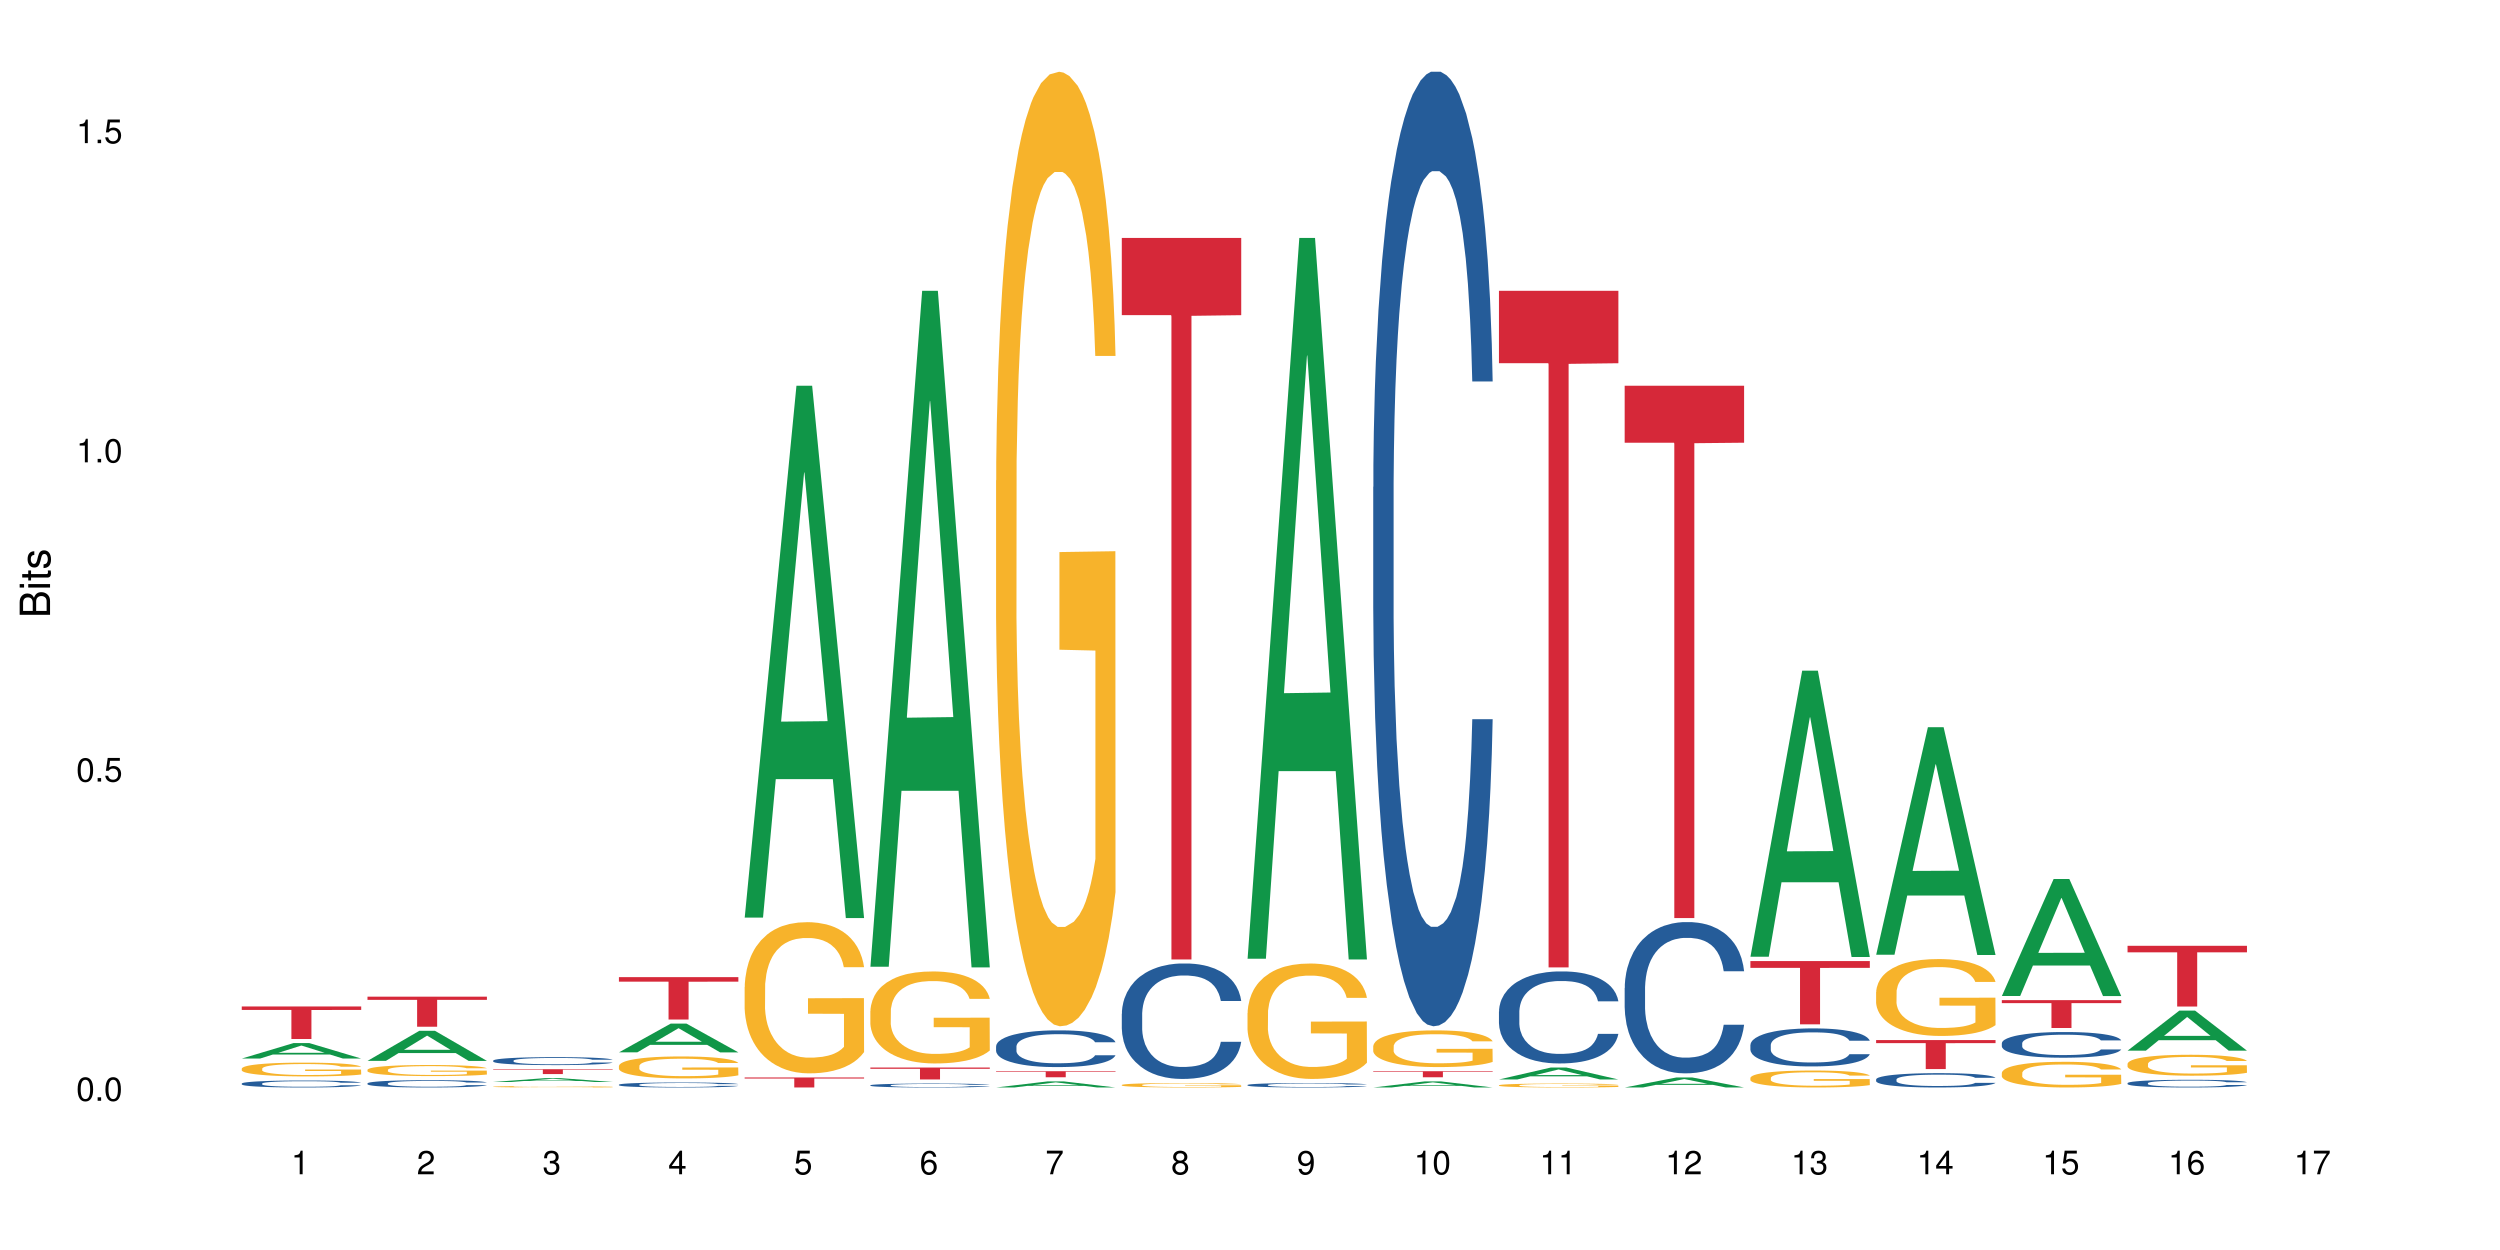 <?xml version="1.0" encoding="UTF-8"?>
<svg xmlns="http://www.w3.org/2000/svg" xmlns:xlink="http://www.w3.org/1999/xlink" width="720pt" height="360pt" viewBox="0 0 720 360" version="1.1">
<defs>
<g>
<symbol overflow="visible" id="glyph0-0">
<path style="stroke:none;" d=""/>
</symbol>
<symbol overflow="visible" id="glyph0-1">
<path style="stroke:none;" d="M 2.641 -6.797 C 2 -6.797 1.422 -6.531 1.078 -6.047 C 0.641 -5.453 0.406 -4.547 0.406 -3.297 C 0.406 -1 1.188 0.219 2.641 0.219 C 4.078 0.219 4.859 -1 4.859 -3.234 C 4.859 -4.562 4.656 -5.438 4.203 -6.047 C 3.844 -6.531 3.281 -6.797 2.641 -6.797 Z M 2.641 -6.047 C 3.547 -6.047 4 -5.125 4 -3.312 C 4 -1.375 3.562 -0.484 2.625 -0.484 C 1.734 -0.484 1.281 -1.422 1.281 -3.281 C 1.281 -5.141 1.734 -6.047 2.641 -6.047 Z M 2.641 -6.047 "/>
</symbol>
<symbol overflow="visible" id="glyph0-2">
<path style="stroke:none;" d="M 1.828 -1 L 0.828 -1 L 0.828 0 L 1.828 0 Z M 1.828 -1 "/>
</symbol>
<symbol overflow="visible" id="glyph0-3">
<path style="stroke:none;" d="M 4.562 -6.797 L 1.062 -6.797 L 0.547 -3.094 L 1.328 -3.094 C 1.719 -3.562 2.047 -3.734 2.578 -3.734 C 3.484 -3.734 4.062 -3.109 4.062 -2.094 C 4.062 -1.125 3.484 -0.531 2.578 -0.531 C 1.828 -0.531 1.375 -0.906 1.188 -1.672 L 0.328 -1.672 C 0.453 -1.109 0.547 -0.844 0.75 -0.594 C 1.125 -0.078 1.828 0.219 2.594 0.219 C 3.969 0.219 4.922 -0.781 4.922 -2.219 C 4.922 -3.562 4.031 -4.484 2.719 -4.484 C 2.25 -4.484 1.859 -4.359 1.469 -4.062 L 1.734 -5.969 L 4.562 -5.969 Z M 4.562 -6.797 "/>
</symbol>
<symbol overflow="visible" id="glyph0-4">
<path style="stroke:none;" d="M 2.484 -4.844 L 2.484 0 L 3.328 0 L 3.328 -6.797 L 2.766 -6.797 C 2.469 -5.75 2.281 -5.609 0.984 -5.453 L 0.984 -4.844 Z M 2.484 -4.844 "/>
</symbol>
<symbol overflow="visible" id="glyph0-5">
<path style="stroke:none;" d="M 4.859 -0.828 L 1.281 -0.828 C 1.359 -1.391 1.672 -1.75 2.5 -2.234 L 3.469 -2.75 C 4.406 -3.266 4.906 -3.969 4.906 -4.812 C 4.906 -5.375 4.672 -5.906 4.266 -6.266 C 3.859 -6.625 3.375 -6.797 2.719 -6.797 C 1.859 -6.797 1.219 -6.5 0.844 -5.922 C 0.609 -5.562 0.5 -5.125 0.484 -4.438 L 1.328 -4.438 C 1.359 -4.906 1.406 -5.188 1.531 -5.406 C 1.75 -5.812 2.188 -6.062 2.703 -6.062 C 3.469 -6.062 4.031 -5.516 4.031 -4.781 C 4.031 -4.25 3.719 -3.797 3.125 -3.438 L 2.234 -2.938 C 0.812 -2.141 0.406 -1.5 0.328 0 L 4.859 0 Z M 4.859 -0.828 "/>
</symbol>
<symbol overflow="visible" id="glyph0-6">
<path style="stroke:none;" d="M 2.125 -3.125 L 2.578 -3.125 C 3.516 -3.125 3.984 -2.703 3.984 -1.891 C 3.984 -1.031 3.469 -0.531 2.578 -0.531 C 1.656 -0.531 1.203 -0.984 1.156 -1.969 L 0.312 -1.969 C 0.344 -1.422 0.438 -1.078 0.609 -0.766 C 0.953 -0.109 1.625 0.219 2.547 0.219 C 3.953 0.219 4.859 -0.609 4.859 -1.906 C 4.859 -2.766 4.516 -3.25 3.703 -3.516 C 4.344 -3.766 4.656 -4.25 4.656 -4.938 C 4.656 -6.109 3.875 -6.797 2.578 -6.797 C 1.203 -6.797 0.484 -6.047 0.453 -4.609 L 1.297 -4.609 C 1.312 -5.016 1.344 -5.25 1.453 -5.453 C 1.641 -5.828 2.062 -6.062 2.594 -6.062 C 3.344 -6.062 3.797 -5.625 3.797 -4.906 C 3.797 -4.422 3.609 -4.141 3.25 -3.984 C 3.016 -3.891 2.719 -3.844 2.125 -3.844 Z M 2.125 -3.125 "/>
</symbol>
<symbol overflow="visible" id="glyph0-7">
<path style="stroke:none;" d="M 3.141 -1.625 L 3.141 0 L 3.984 0 L 3.984 -1.625 L 4.984 -1.625 L 4.984 -2.391 L 3.984 -2.391 L 3.984 -6.797 L 3.359 -6.797 L 0.266 -2.516 L 0.266 -1.625 Z M 3.141 -2.391 L 1 -2.391 L 3.141 -5.359 Z M 3.141 -2.391 "/>
</symbol>
<symbol overflow="visible" id="glyph0-8">
<path style="stroke:none;" d="M 4.781 -5.031 C 4.609 -6.141 3.891 -6.797 2.844 -6.797 C 2.094 -6.797 1.422 -6.438 1.031 -5.828 C 0.609 -5.172 0.406 -4.344 0.406 -3.094 C 0.406 -1.953 0.578 -1.234 0.984 -0.625 C 1.359 -0.078 1.953 0.219 2.703 0.219 C 3.984 0.219 4.922 -0.734 4.922 -2.078 C 4.922 -3.344 4.062 -4.234 2.844 -4.234 C 2.172 -4.234 1.641 -3.969 1.281 -3.469 C 1.281 -5.125 1.828 -6.047 2.797 -6.047 C 3.391 -6.047 3.797 -5.672 3.938 -5.031 Z M 2.734 -3.484 C 3.547 -3.484 4.062 -2.922 4.062 -2 C 4.062 -1.156 3.484 -0.531 2.703 -0.531 C 1.922 -0.531 1.328 -1.188 1.328 -2.047 C 1.328 -2.891 1.906 -3.484 2.734 -3.484 Z M 2.734 -3.484 "/>
</symbol>
<symbol overflow="visible" id="glyph0-9">
<path style="stroke:none;" d="M 4.984 -6.797 L 0.438 -6.797 L 0.438 -5.969 L 4.109 -5.969 C 2.5 -3.656 1.828 -2.234 1.328 0 L 2.219 0 C 2.594 -2.172 3.453 -4.047 4.984 -6.094 Z M 4.984 -6.797 "/>
</symbol>
<symbol overflow="visible" id="glyph0-10">
<path style="stroke:none;" d="M 3.75 -3.578 C 4.453 -4 4.688 -4.344 4.688 -4.984 C 4.688 -6.047 3.844 -6.797 2.641 -6.797 C 1.438 -6.797 0.594 -6.047 0.594 -4.984 C 0.594 -4.359 0.828 -4.016 1.516 -3.578 C 0.734 -3.203 0.359 -2.641 0.359 -1.891 C 0.359 -0.641 1.297 0.219 2.641 0.219 C 3.984 0.219 4.922 -0.641 4.922 -1.875 C 4.922 -2.641 4.531 -3.203 3.75 -3.578 Z M 2.641 -6.047 C 3.359 -6.047 3.812 -5.625 3.812 -4.969 C 3.812 -4.344 3.344 -3.922 2.641 -3.922 C 1.922 -3.922 1.453 -4.344 1.453 -4.984 C 1.453 -5.625 1.922 -6.047 2.641 -6.047 Z M 2.641 -3.203 C 3.484 -3.203 4.062 -2.672 4.062 -1.875 C 4.062 -1.062 3.484 -0.531 2.625 -0.531 C 1.797 -0.531 1.219 -1.078 1.219 -1.875 C 1.219 -2.672 1.797 -3.203 2.641 -3.203 Z M 2.641 -3.203 "/>
</symbol>
<symbol overflow="visible" id="glyph0-11">
<path style="stroke:none;" d="M 0.516 -1.547 C 0.672 -0.438 1.406 0.219 2.438 0.219 C 3.188 0.219 3.859 -0.141 4.266 -0.75 C 4.688 -1.406 4.891 -2.25 4.891 -3.484 C 4.891 -4.625 4.703 -5.359 4.312 -5.953 C 3.938 -6.5 3.344 -6.797 2.594 -6.797 C 1.297 -6.797 0.359 -5.844 0.359 -4.516 C 0.359 -3.25 1.234 -2.344 2.453 -2.344 C 3.094 -2.344 3.562 -2.578 4.016 -3.109 C 4 -1.453 3.469 -0.531 2.5 -0.531 C 1.906 -0.531 1.484 -0.906 1.359 -1.547 Z M 2.578 -6.062 C 3.375 -6.062 3.969 -5.406 3.969 -4.531 C 3.969 -3.688 3.375 -3.094 2.547 -3.094 C 1.734 -3.094 1.234 -3.672 1.234 -4.578 C 1.234 -5.438 1.797 -6.062 2.578 -6.062 Z M 2.578 -6.062 "/>
</symbol>
<symbol overflow="visible" id="glyph1-0">
<path style="stroke:none;" d=""/>
</symbol>
<symbol overflow="visible" id="glyph1-1">
<path style="stroke:none;" d="M 0 -0.953 L 0 -4.891 C 0 -5.719 -0.234 -6.344 -0.734 -6.797 C -1.188 -7.234 -1.812 -7.469 -2.5 -7.469 C -3.547 -7.469 -4.188 -7 -4.625 -5.875 C -4.984 -6.672 -5.641 -7.094 -6.531 -7.094 C -7.156 -7.094 -7.734 -6.859 -8.141 -6.391 C -8.562 -5.938 -8.75 -5.344 -8.75 -4.5 L -8.75 -0.953 Z M -4.984 -2.062 L -7.766 -2.062 L -7.766 -4.219 C -7.766 -4.844 -7.688 -5.203 -7.453 -5.5 C -7.219 -5.812 -6.859 -5.969 -6.375 -5.969 C -5.906 -5.969 -5.531 -5.812 -5.297 -5.5 C -5.062 -5.203 -4.984 -4.844 -4.984 -4.219 Z M -0.984 -2.062 L -4 -2.062 L -4 -4.781 C -4 -5.328 -3.859 -5.688 -3.578 -5.953 C -3.297 -6.219 -2.922 -6.359 -2.484 -6.359 C -2.062 -6.359 -1.688 -6.219 -1.406 -5.953 C -1.109 -5.688 -0.984 -5.328 -0.984 -4.781 Z M -0.984 -2.062 "/>
</symbol>
<symbol overflow="visible" id="glyph1-2">
<path style="stroke:none;" d="M -6.281 -1.797 L -6.281 -0.797 L 0 -0.797 L 0 -1.797 Z M -8.75 -1.797 L -8.75 -0.797 L -7.484 -0.797 L -7.484 -1.797 Z M -8.75 -1.797 "/>
</symbol>
<symbol overflow="visible" id="glyph1-3">
<path style="stroke:none;" d="M -6.281 -3.047 L -6.281 -2.016 L -8.016 -2.016 L -8.016 -1.016 L -6.281 -1.016 L -6.281 -0.172 L -5.469 -0.172 L -5.469 -1.016 L -0.719 -1.016 C -0.078 -1.016 0.281 -1.453 0.281 -2.234 C 0.281 -2.469 0.25 -2.719 0.188 -3.047 L -0.641 -3.047 C -0.609 -2.922 -0.594 -2.766 -0.594 -2.562 C -0.594 -2.141 -0.719 -2.016 -1.156 -2.016 L -5.469 -2.016 L -5.469 -3.047 Z M -6.281 -3.047 "/>
</symbol>
<symbol overflow="visible" id="glyph1-4">
<path style="stroke:none;" d="M -4.531 -5.25 C -5.766 -5.25 -6.469 -4.422 -6.469 -2.969 C -6.469 -1.516 -5.719 -0.562 -4.547 -0.562 C -3.562 -0.562 -3.094 -1.062 -2.734 -2.562 L -2.516 -3.484 C -2.344 -4.188 -2.094 -4.469 -1.625 -4.469 C -1.047 -4.469 -0.641 -3.875 -0.641 -3 C -0.641 -2.453 -0.797 -2 -1.062 -1.75 C -1.25 -1.594 -1.422 -1.531 -1.875 -1.469 L -1.875 -0.406 C -0.422 -0.453 0.281 -1.266 0.281 -2.922 C 0.281 -4.5 -0.5 -5.516 -1.719 -5.516 C -2.656 -5.516 -3.172 -4.984 -3.469 -3.734 L -3.703 -2.766 C -3.891 -1.953 -4.156 -1.609 -4.594 -1.609 C -5.172 -1.609 -5.547 -2.125 -5.547 -2.938 C -5.547 -3.75 -5.203 -4.172 -4.531 -4.203 Z M -4.531 -5.25 "/>
</symbol>
</g>
</defs>
<g id="surface65965">
<rect x="0" y="0" width="720" height="360" style="fill:rgb(100%,100%,100%);fill-opacity:1;stroke:none;"/>
<path style=" stroke:none;fill-rule:nonzero;fill:rgb(6.275%,58.824%,28.235%);fill-opacity:1;" d="M 69.629 304.859 L 69.668 304.855 L 84.551 300.402 L 89.07 300.402 L 104.027 304.863 L 98.77 304.863 L 95.023 303.699 L 78.598 303.699 L 74.922 304.859 L 69.629 304.859 L 80.176 303.215 L 93.516 303.211 L 86.863 301.129 L 86.789 301.125 L 86.719 301.137 L 80.141 303.211 L 80.176 303.215 Z M 69.629 304.859 "/>
<path style=" stroke:none;fill-rule:nonzero;fill:rgb(14.51%,36.078%,60%);fill-opacity:1;" d="M 69.629 312.059 L 69.672 312.059 L 69.672 312.016 L 69.797 311.945 L 70.09 311.855 L 70.383 311.793 L 71.141 311.688 L 72.188 311.582 L 73.277 311.5 L 74.074 311.453 L 74.789 311.418 L 76.426 311.348 L 77.473 311.312 L 78.605 311.281 L 79.992 311.25 L 80.996 311.23 L 83.262 311.203 L 84.941 311.191 L 86.242 311.184 L 89.051 311.184 L 90.73 311.191 L 91.945 311.199 L 93.289 311.215 L 94.422 311.23 L 96.391 311.273 L 98.152 311.324 L 98.949 311.355 L 100.207 311.41 L 101.172 311.465 L 101.844 311.512 L 102.602 311.582 L 103.27 311.664 L 103.773 311.758 L 104.027 311.836 L 98.152 311.836 L 97.859 311.762 L 97.523 311.707 L 96.895 311.633 L 96.266 311.578 L 95.387 311.523 L 94.586 311.488 L 93.496 311.453 L 92.531 311.434 L 91.527 311.418 L 90.562 311.406 L 88.715 311.395 L 86.574 311.395 L 85.777 311.398 L 84.145 311.414 L 83.262 311.426 L 82.004 311.449 L 81.121 311.477 L 80.074 311.512 L 79.359 311.543 L 78.48 311.59 L 77.852 311.633 L 77.137 311.695 L 76.719 311.738 L 76.34 311.793 L 76.004 311.852 L 75.754 311.918 L 75.586 311.984 L 75.5 312.051 L 75.5 312.336 L 75.586 312.402 L 75.797 312.48 L 76.34 312.59 L 77.137 312.688 L 78.062 312.766 L 78.941 312.82 L 79.445 312.848 L 80.117 312.875 L 81.164 312.914 L 82.676 312.949 L 83.555 312.965 L 84.898 312.98 L 86.281 312.984 L 88.129 312.984 L 89.766 312.98 L 90.855 312.969 L 91.988 312.953 L 93.539 312.922 L 94.504 312.895 L 95.344 312.859 L 95.973 312.824 L 96.391 312.797 L 97.02 312.738 L 97.523 312.676 L 97.902 312.609 L 98.152 312.547 L 104.027 312.547 L 103.773 312.621 L 103.398 312.695 L 103.02 312.746 L 102.434 312.812 L 101.762 312.867 L 100.797 312.934 L 100 312.977 L 98.949 313.02 L 97.984 313.055 L 96.938 313.086 L 95.387 313.125 L 94.379 313.141 L 93.289 313.16 L 91.988 313.172 L 90.352 313.188 L 88.59 313.195 L 86.953 313.195 L 85.191 313.191 L 83.891 313.184 L 82.172 313.168 L 80.031 313.137 L 78.48 313.102 L 77.266 313.066 L 76.215 313.027 L 75.039 312.98 L 73.531 312.898 L 72.609 312.836 L 71.977 312.785 L 71.266 312.711 L 70.762 312.648 L 70.176 312.547 L 69.754 312.414 L 69.629 312.312 Z M 69.629 312.059 "/>
<path style=" stroke:none;fill-rule:nonzero;fill:rgb(96.863%,70.196%,16.863%);fill-opacity:1;" d="M 69.629 307.738 L 69.672 307.734 L 69.672 307.664 L 69.84 307.5 L 70.258 307.273 L 70.805 307.09 L 71.391 306.945 L 71.77 306.867 L 72.398 306.758 L 72.941 306.68 L 74.328 306.516 L 76.09 306.363 L 77.055 306.301 L 78.145 306.238 L 79.695 306.168 L 80.41 306.145 L 82.59 306.086 L 85.066 306.047 L 87.793 306.039 L 89.051 306.043 L 90.77 306.055 L 93.121 306.098 L 94.461 306.133 L 95.512 306.168 L 96.602 306.215 L 97.945 306.289 L 99.203 306.375 L 100.207 306.461 L 101.215 306.57 L 102.055 306.688 L 102.766 306.812 L 103.398 306.965 L 103.773 307.094 L 104.027 307.219 L 98.195 307.219 L 97.859 307.094 L 97.48 306.996 L 96.852 306.875 L 96.223 306.789 L 95.594 306.719 L 94.422 306.625 L 93.414 306.566 L 92.156 306.516 L 90.938 306.484 L 89.555 306.461 L 88.715 306.453 L 86.492 306.453 L 84.48 306.48 L 83.305 306.508 L 82.465 306.539 L 81.289 306.594 L 80.578 306.637 L 80.156 306.664 L 78.898 306.777 L 78.062 306.879 L 77.598 306.949 L 77.012 307.059 L 76.594 307.156 L 76.133 307.301 L 75.879 307.41 L 75.543 307.656 L 75.5 308.309 L 75.629 308.445 L 75.879 308.594 L 76.215 308.727 L 76.719 308.863 L 77.223 308.969 L 78.102 309.109 L 78.859 309.203 L 79.445 309.266 L 80.578 309.363 L 81.039 309.398 L 82.129 309.461 L 83.262 309.512 L 84.645 309.555 L 85.695 309.578 L 87.371 309.598 L 89.512 309.598 L 92.027 309.574 L 93.625 309.547 L 94.715 309.516 L 95.426 309.492 L 96.309 309.449 L 96.938 309.414 L 97.523 309.375 L 98.238 309.312 L 98.238 308.445 L 87.875 308.441 L 87.875 308.035 L 103.984 308.031 L 104.027 309.449 L 103.145 309.551 L 102.055 309.645 L 101.004 309.715 L 99.914 309.777 L 98.363 309.848 L 97.105 309.891 L 95.176 309.941 L 93.414 309.973 L 91.566 309.996 L 89.934 310.008 L 88.004 310.008 L 86.281 310.004 L 84.438 309.98 L 82.969 309.953 L 81.625 309.914 L 80.285 309.867 L 78.605 309.793 L 77.516 309.73 L 76.383 309.652 L 75.25 309.562 L 74.242 309.465 L 73.574 309.391 L 72.902 309.301 L 72.188 309.195 L 71.516 309.07 L 71.012 308.957 L 70.551 308.832 L 70.215 308.711 L 69.883 308.547 L 69.715 308.418 L 69.629 308.305 Z M 69.629 307.738 "/>
<path style=" stroke:none;fill-rule:nonzero;fill:rgb(83.922%,15.686%,22.353%);fill-opacity:1;" d="M 69.629 289.863 L 104.027 289.863 L 104.027 290.863 L 89.691 290.875 L 89.691 299.227 L 83.922 299.227 L 83.922 290.883 L 83.84 290.863 L 69.629 290.863 Z M 69.629 289.863 "/>
<path style=" stroke:none;fill-rule:nonzero;fill:rgb(6.275%,58.824%,28.235%);fill-opacity:1;" d="M 105.836 305.535 L 105.871 305.523 L 120.758 296.875 L 125.277 296.875 L 140.234 305.543 L 134.977 305.543 L 131.23 303.277 L 114.805 303.277 L 111.129 305.535 L 105.836 305.535 L 116.383 302.344 L 129.723 302.336 L 123.07 298.289 L 122.996 298.281 L 122.926 298.309 L 116.348 302.336 L 116.383 302.344 Z M 105.836 305.535 "/>
<path style=" stroke:none;fill-rule:nonzero;fill:rgb(14.51%,36.078%,60%);fill-opacity:1;" d="M 105.836 312.008 L 105.879 312.004 L 105.879 311.957 L 106.004 311.887 L 106.297 311.793 L 106.59 311.73 L 107.348 311.617 L 108.395 311.508 L 109.484 311.422 L 110.281 311.371 L 110.996 311.332 L 112.633 311.262 L 113.68 311.227 L 114.812 311.191 L 116.195 311.16 L 117.203 311.141 L 119.469 311.109 L 121.148 311.098 L 122.449 311.09 L 125.258 311.09 L 126.938 311.098 L 128.152 311.109 L 129.496 311.121 L 130.629 311.141 L 132.598 311.184 L 134.359 311.238 L 135.156 311.266 L 136.414 311.328 L 137.379 311.383 L 138.051 311.434 L 138.809 311.508 L 139.477 311.594 L 139.98 311.691 L 140.234 311.773 L 134.359 311.773 L 134.066 311.695 L 133.73 311.637 L 133.102 311.559 L 132.473 311.504 L 131.59 311.445 L 130.793 311.41 L 129.703 311.375 L 128.738 311.352 L 127.734 311.332 L 126.77 311.32 L 124.922 311.309 L 122.781 311.309 L 121.984 311.312 L 120.352 311.328 L 119.469 311.344 L 118.211 311.371 L 117.328 311.395 L 116.281 311.434 L 115.566 311.465 L 114.688 311.516 L 114.059 311.559 L 113.344 311.625 L 112.926 311.672 L 112.547 311.727 L 112.211 311.789 L 111.961 311.855 L 111.793 311.926 L 111.707 311.996 L 111.707 312.297 L 111.793 312.363 L 112.004 312.445 L 112.547 312.562 L 113.344 312.664 L 114.27 312.746 L 115.148 312.805 L 115.652 312.832 L 116.324 312.859 L 117.371 312.898 L 118.883 312.938 L 119.762 312.953 L 121.105 312.969 L 122.488 312.977 L 124.336 312.977 L 125.973 312.969 L 127.062 312.961 L 128.195 312.945 L 129.746 312.91 L 130.711 312.879 L 131.551 312.844 L 132.18 312.809 L 132.598 312.777 L 133.227 312.715 L 133.73 312.652 L 134.109 312.582 L 134.359 312.52 L 140.234 312.52 L 139.98 312.594 L 139.605 312.672 L 139.227 312.727 L 138.641 312.793 L 137.969 312.852 L 137.004 312.922 L 136.207 312.965 L 135.156 313.012 L 134.191 313.051 L 133.145 313.082 L 131.59 313.121 L 130.586 313.141 L 129.496 313.156 L 128.195 313.172 L 126.559 313.188 L 124.797 313.195 L 123.16 313.195 L 121.398 313.191 L 120.098 313.184 L 118.379 313.168 L 116.238 313.133 L 114.688 313.098 L 113.469 313.059 L 112.422 313.02 L 111.246 312.969 L 109.738 312.883 L 108.816 312.82 L 108.184 312.766 L 107.473 312.691 L 106.969 312.621 L 106.383 312.516 L 105.961 312.379 L 105.836 312.273 Z M 105.836 312.008 "/>
<path style=" stroke:none;fill-rule:nonzero;fill:rgb(96.863%,70.196%,16.863%);fill-opacity:1;" d="M 105.836 308.086 L 105.879 308.082 L 105.879 308.023 L 106.047 307.895 L 106.465 307.711 L 107.012 307.562 L 107.598 307.445 L 107.977 307.387 L 108.605 307.297 L 109.148 307.234 L 110.535 307.102 L 112.297 306.98 L 113.262 306.926 L 114.352 306.875 L 115.902 306.82 L 116.617 306.801 L 118.797 306.754 L 121.273 306.727 L 124 306.715 L 125.258 306.719 L 126.977 306.73 L 129.328 306.762 L 130.668 306.793 L 131.719 306.82 L 132.809 306.859 L 134.152 306.918 L 135.41 306.988 L 136.414 307.059 L 137.422 307.145 L 138.262 307.238 L 138.973 307.34 L 139.605 307.465 L 139.98 307.566 L 140.234 307.668 L 134.402 307.668 L 134.066 307.566 L 133.688 307.488 L 133.059 307.391 L 132.43 307.32 L 131.801 307.266 L 130.629 307.191 L 129.621 307.145 L 128.363 307.102 L 127.145 307.074 L 125.762 307.059 L 124.922 307.051 L 122.699 307.051 L 120.688 307.074 L 119.512 307.098 L 118.672 307.121 L 117.496 307.164 L 116.785 307.199 L 116.363 307.223 L 115.105 307.312 L 114.27 307.395 L 113.805 307.449 L 113.219 307.539 L 112.801 307.617 L 112.34 307.734 L 112.086 307.82 L 111.75 308.02 L 111.707 308.547 L 111.836 308.656 L 112.086 308.777 L 112.422 308.883 L 112.926 308.992 L 113.43 309.078 L 114.309 309.191 L 115.066 309.266 L 115.652 309.316 L 116.785 309.395 L 117.246 309.422 L 118.336 309.473 L 119.469 309.516 L 120.852 309.551 L 121.902 309.566 L 123.578 309.582 L 125.719 309.582 L 128.234 309.566 L 129.828 309.543 L 130.922 309.52 L 131.633 309.496 L 132.516 309.465 L 133.145 309.438 L 133.73 309.402 L 134.445 309.355 L 134.445 308.656 L 124.082 308.652 L 124.082 308.324 L 140.191 308.324 L 140.234 309.465 L 139.352 309.543 L 138.262 309.621 L 137.211 309.68 L 136.121 309.727 L 134.57 309.785 L 133.312 309.82 L 131.383 309.859 L 129.621 309.887 L 127.773 309.902 L 126.137 309.914 L 124.211 309.914 L 122.488 309.91 L 120.645 309.891 L 119.176 309.867 L 117.832 309.84 L 116.492 309.801 L 114.812 309.738 L 113.723 309.691 L 112.59 309.629 L 111.457 309.555 L 110.449 309.477 L 109.781 309.414 L 109.109 309.344 L 108.395 309.258 L 107.723 309.16 L 107.219 309.066 L 106.758 308.965 L 106.422 308.871 L 106.09 308.738 L 105.922 308.633 L 105.836 308.543 Z M 105.836 308.086 "/>
<path style=" stroke:none;fill-rule:nonzero;fill:rgb(83.922%,15.686%,22.353%);fill-opacity:1;" d="M 105.836 287.035 L 140.234 287.035 L 140.234 287.961 L 125.898 287.969 L 125.898 295.699 L 120.129 295.699 L 120.129 287.977 L 120.047 287.961 L 105.836 287.961 Z M 105.836 287.035 "/>
<path style=" stroke:none;fill-rule:nonzero;fill:rgb(6.275%,58.824%,28.235%);fill-opacity:1;" d="M 142.043 311.609 L 142.078 311.605 L 156.965 310.504 L 161.484 310.504 L 176.441 311.609 L 171.184 311.609 L 167.438 311.32 L 151.012 311.32 L 147.336 311.609 L 142.043 311.609 L 152.59 311.203 L 165.93 311.199 L 159.277 310.684 L 159.203 310.684 L 159.133 310.688 L 152.555 311.199 L 152.59 311.203 Z M 142.043 311.609 "/>
<path style=" stroke:none;fill-rule:nonzero;fill:rgb(14.51%,36.078%,60%);fill-opacity:1;" d="M 142.043 305.453 L 142.086 305.453 L 142.086 305.402 L 142.211 305.324 L 142.504 305.223 L 142.797 305.152 L 143.555 305.027 L 144.602 304.91 L 145.691 304.816 L 146.488 304.762 L 147.203 304.719 L 148.84 304.641 L 149.887 304.602 L 151.02 304.566 L 152.402 304.531 L 153.41 304.512 L 155.676 304.477 L 157.355 304.461 L 158.652 304.457 L 161.465 304.457 L 163.145 304.465 L 164.359 304.477 L 165.703 304.492 L 166.832 304.512 L 168.805 304.555 L 170.566 304.613 L 171.363 304.648 L 172.621 304.715 L 173.586 304.777 L 174.258 304.832 L 175.012 304.91 L 175.684 305.004 L 176.188 305.109 L 176.441 305.199 L 170.566 305.199 L 170.273 305.117 L 169.938 305.051 L 169.309 304.965 L 168.68 304.906 L 167.797 304.844 L 167 304.805 L 165.91 304.766 L 164.945 304.738 L 163.941 304.719 L 162.977 304.707 L 161.129 304.695 L 158.988 304.695 L 158.191 304.699 L 156.559 304.715 L 155.676 304.73 L 154.418 304.762 L 153.535 304.789 L 152.488 304.828 L 151.773 304.863 L 150.895 304.918 L 150.266 304.969 L 149.551 305.035 L 149.133 305.09 L 148.754 305.148 L 148.418 305.219 L 148.168 305.289 L 148 305.367 L 147.914 305.445 L 147.914 305.77 L 148 305.844 L 148.211 305.934 L 148.754 306.062 L 149.551 306.172 L 150.473 306.262 L 151.355 306.324 L 151.859 306.352 L 152.531 306.387 L 153.578 306.43 L 155.09 306.469 L 155.969 306.488 L 157.312 306.504 L 158.695 306.512 L 160.543 306.512 L 162.18 306.504 L 163.27 306.492 L 164.402 306.477 L 165.953 306.441 L 166.918 306.406 L 167.758 306.367 L 168.387 306.328 L 168.805 306.293 L 169.434 306.23 L 169.938 306.156 L 170.316 306.082 L 170.566 306.012 L 176.441 306.012 L 176.188 306.098 L 175.812 306.18 L 175.434 306.238 L 174.848 306.312 L 174.176 306.379 L 173.211 306.449 L 172.414 306.5 L 171.363 306.551 L 170.398 306.59 L 169.352 306.629 L 167.797 306.668 L 166.793 306.691 L 165.703 306.711 L 164.402 306.727 L 162.766 306.742 L 161.004 306.75 L 159.367 306.75 L 157.605 306.746 L 156.305 306.738 L 154.586 306.719 L 152.445 306.684 L 150.895 306.641 L 149.676 306.602 L 148.629 306.559 L 147.453 306.504 L 145.945 306.41 L 145.02 306.34 L 144.391 306.281 L 143.68 306.199 L 143.176 306.125 L 142.59 306.008 L 142.168 305.859 L 142.043 305.742 Z M 142.043 305.453 "/>
<path style=" stroke:none;fill-rule:nonzero;fill:rgb(96.863%,70.196%,16.863%);fill-opacity:1;" d="M 142.043 312.961 L 142.086 312.961 L 142.086 312.953 L 142.254 312.938 L 142.672 312.914 L 143.219 312.895 L 143.805 312.879 L 144.184 312.871 L 144.812 312.859 L 145.355 312.852 L 146.742 312.832 L 148.504 312.816 L 149.469 312.812 L 150.559 312.805 L 152.109 312.797 L 152.824 312.797 L 155.004 312.789 L 157.48 312.785 L 163.184 312.785 L 165.535 312.789 L 166.875 312.793 L 167.926 312.797 L 169.016 312.801 L 170.359 312.809 L 171.617 312.82 L 172.621 312.828 L 173.629 312.84 L 174.469 312.852 L 175.18 312.863 L 175.812 312.879 L 176.188 312.895 L 176.441 312.906 L 170.609 312.906 L 170.273 312.895 L 169.895 312.883 L 169.266 312.871 L 168.008 312.855 L 166.832 312.844 L 165.828 312.84 L 164.57 312.832 L 163.352 312.832 L 161.969 312.828 L 158.906 312.828 L 156.891 312.832 L 155.719 312.832 L 154.879 312.836 L 153.703 312.84 L 152.992 312.848 L 152.57 312.848 L 151.312 312.859 L 150.473 312.871 L 150.012 312.879 L 149.426 312.891 L 149.008 312.898 L 148.547 312.914 L 148.293 312.926 L 147.957 312.953 L 147.914 313.02 L 148.043 313.035 L 148.293 313.051 L 148.629 313.062 L 149.133 313.078 L 149.637 313.09 L 150.516 313.102 L 151.273 313.113 L 151.859 313.117 L 152.992 313.129 L 153.453 313.133 L 154.543 313.141 L 155.676 313.145 L 157.059 313.148 L 158.109 313.152 L 164.441 313.152 L 166.035 313.148 L 167.129 313.145 L 167.84 313.141 L 168.723 313.137 L 169.352 313.133 L 169.938 313.129 L 170.652 313.125 L 170.652 313.035 L 160.289 313.035 L 160.289 312.992 L 176.398 312.992 L 176.441 313.137 L 175.559 313.148 L 174.469 313.156 L 173.418 313.164 L 172.328 313.172 L 170.777 313.18 L 169.52 313.184 L 167.59 313.188 L 165.828 313.191 L 163.98 313.195 L 158.695 313.195 L 156.852 313.191 L 155.383 313.191 L 154.039 313.188 L 152.699 313.18 L 151.02 313.172 L 149.93 313.168 L 148.797 313.16 L 147.664 313.148 L 146.656 313.141 L 145.984 313.133 L 145.316 313.121 L 144.602 313.109 L 143.93 313.098 L 143.426 313.086 L 142.965 313.074 L 142.629 313.062 L 142.293 313.043 L 142.129 313.031 L 142.043 313.02 Z M 142.043 312.961 "/>
<path style=" stroke:none;fill-rule:nonzero;fill:rgb(83.922%,15.686%,22.353%);fill-opacity:1;" d="M 142.043 307.926 L 176.441 307.926 L 176.441 308.074 L 162.105 308.078 L 162.105 309.328 L 156.336 309.328 L 156.336 308.078 L 156.254 308.074 L 142.043 308.074 Z M 142.043 307.926 "/>
<path style=" stroke:none;fill-rule:nonzero;fill:rgb(6.275%,58.824%,28.235%);fill-opacity:1;" d="M 178.25 303.074 L 178.285 303.066 L 193.172 294.793 L 197.691 294.793 L 212.648 303.082 L 207.391 303.082 L 203.645 300.918 L 187.219 300.918 L 183.543 303.074 L 178.25 303.074 L 188.797 300.023 L 202.137 300.016 L 195.484 296.148 L 195.41 296.141 L 195.34 296.164 L 188.762 300.016 L 188.797 300.023 Z M 178.25 303.074 "/>
<path style=" stroke:none;fill-rule:nonzero;fill:rgb(14.51%,36.078%,60%);fill-opacity:1;" d="M 178.25 312.387 L 178.293 312.383 L 178.293 312.352 L 178.418 312.301 L 178.711 312.238 L 179.004 312.195 L 179.762 312.117 L 180.809 312.043 L 181.898 311.984 L 182.695 311.953 L 183.41 311.926 L 185.047 311.879 L 186.094 311.852 L 187.227 311.828 L 188.609 311.809 L 189.617 311.793 L 191.883 311.773 L 193.562 311.766 L 194.859 311.762 L 197.672 311.762 L 199.348 311.766 L 200.566 311.773 L 201.91 311.781 L 203.039 311.793 L 205.012 311.824 L 206.773 311.859 L 207.57 311.883 L 208.828 311.922 L 209.793 311.961 L 210.465 311.996 L 211.219 312.043 L 211.891 312.102 L 212.395 312.168 L 212.648 312.227 L 206.773 312.227 L 206.48 312.172 L 206.145 312.133 L 205.516 312.078 L 204.887 312.043 L 204.004 312.004 L 203.207 311.977 L 202.117 311.953 L 201.152 311.938 L 200.148 311.926 L 199.184 311.918 L 197.336 311.91 L 195.195 311.91 L 194.398 311.914 L 192.766 311.922 L 191.883 311.934 L 190.625 311.949 L 189.742 311.969 L 188.695 311.992 L 187.98 312.016 L 187.102 312.051 L 186.473 312.082 L 185.758 312.125 L 185.34 312.156 L 184.961 312.191 L 184.625 312.238 L 184.375 312.281 L 184.207 312.332 L 184.121 312.379 L 184.121 312.582 L 184.207 312.629 L 184.418 312.684 L 184.961 312.766 L 185.758 312.832 L 186.68 312.891 L 187.562 312.93 L 188.066 312.945 L 188.738 312.969 L 189.785 312.992 L 191.297 313.02 L 192.176 313.031 L 193.52 313.039 L 194.902 313.047 L 196.75 313.047 L 198.387 313.039 L 199.477 313.035 L 200.609 313.023 L 202.16 313 L 203.125 312.98 L 203.965 312.957 L 204.594 312.93 L 205.012 312.91 L 205.641 312.867 L 206.145 312.824 L 206.523 312.777 L 206.773 312.734 L 212.648 312.734 L 212.395 312.785 L 212.016 312.836 L 211.641 312.875 L 211.055 312.922 L 210.383 312.961 L 209.418 313.008 L 208.621 313.039 L 207.57 313.07 L 206.605 313.098 L 205.559 313.117 L 204.004 313.145 L 203 313.156 L 201.91 313.168 L 200.609 313.18 L 198.973 313.188 L 197.211 313.195 L 195.574 313.195 L 193.812 313.191 L 192.512 313.188 L 190.793 313.176 L 188.652 313.152 L 187.102 313.129 L 185.883 313.102 L 184.836 313.078 L 183.66 313.039 L 182.152 312.984 L 181.227 312.938 L 180.598 312.902 L 179.887 312.852 L 179.383 312.805 L 178.797 312.73 L 178.375 312.637 L 178.25 312.566 Z M 178.25 312.387 "/>
<path style=" stroke:none;fill-rule:nonzero;fill:rgb(96.863%,70.196%,16.863%);fill-opacity:1;" d="M 178.25 306.965 L 178.293 306.961 L 178.293 306.844 L 178.461 306.586 L 178.879 306.227 L 179.426 305.934 L 180.012 305.699 L 180.391 305.578 L 181.02 305.406 L 181.562 305.277 L 182.949 305.02 L 184.711 304.777 L 185.676 304.672 L 186.766 304.574 L 188.316 304.465 L 189.031 304.422 L 191.211 304.332 L 193.688 304.273 L 196.414 304.254 L 197.672 304.262 L 199.391 304.285 L 201.742 304.348 L 203.082 304.406 L 204.133 304.465 L 205.223 304.539 L 206.562 304.656 L 207.824 304.793 L 208.828 304.934 L 209.836 305.105 L 210.676 305.289 L 211.387 305.492 L 212.016 305.734 L 212.395 305.938 L 212.648 306.141 L 206.816 306.141 L 206.48 305.938 L 206.102 305.781 L 205.473 305.59 L 204.844 305.453 L 204.215 305.344 L 203.039 305.191 L 202.035 305.098 L 200.777 305.02 L 199.559 304.965 L 198.176 304.934 L 197.336 304.922 L 195.113 304.922 L 193.098 304.961 L 191.926 305.008 L 191.086 305.055 L 189.91 305.141 L 189.199 305.211 L 188.777 305.254 L 187.52 305.434 L 186.68 305.598 L 186.219 305.707 L 185.633 305.879 L 185.215 306.035 L 184.754 306.266 L 184.5 306.441 L 184.164 306.832 L 184.121 307.875 L 184.25 308.094 L 184.5 308.332 L 184.836 308.539 L 185.34 308.758 L 185.844 308.926 L 186.723 309.152 L 187.48 309.301 L 188.066 309.402 L 189.199 309.555 L 189.66 309.609 L 190.75 309.711 L 191.883 309.793 L 193.266 309.863 L 194.316 309.898 L 195.992 309.926 L 198.133 309.926 L 200.648 309.891 L 202.242 309.844 L 203.336 309.801 L 204.047 309.758 L 204.93 309.695 L 205.559 309.637 L 206.145 309.574 L 206.859 309.477 L 206.859 308.094 L 196.496 308.09 L 196.496 307.441 L 212.605 307.434 L 212.648 309.695 L 211.766 309.852 L 210.676 310 L 209.625 310.117 L 208.535 310.215 L 206.984 310.324 L 205.727 310.395 L 203.797 310.477 L 202.035 310.527 L 200.188 310.562 L 198.551 310.578 L 196.621 310.586 L 194.902 310.574 L 193.059 310.539 L 191.59 310.492 L 190.246 310.434 L 188.906 310.359 L 187.227 310.238 L 186.137 310.141 L 185.004 310.02 L 183.871 309.875 L 182.863 309.719 L 182.191 309.598 L 181.523 309.457 L 180.809 309.285 L 180.137 309.09 L 179.633 308.91 L 179.172 308.707 L 178.836 308.516 L 178.5 308.254 L 178.336 308.047 L 178.25 307.867 Z M 178.25 306.965 "/>
<path style=" stroke:none;fill-rule:nonzero;fill:rgb(83.922%,15.686%,22.353%);fill-opacity:1;" d="M 178.25 281.414 L 212.648 281.414 L 212.648 282.723 L 198.312 282.734 L 198.312 293.617 L 192.543 293.617 L 192.543 282.742 L 192.461 282.723 L 178.25 282.723 Z M 178.25 281.414 "/>
<path style=" stroke:none;fill-rule:nonzero;fill:rgb(6.275%,58.824%,28.235%);fill-opacity:1;" d="M 214.457 264.266 L 214.492 264.121 L 229.379 111.086 L 233.898 111.086 L 248.855 264.406 L 243.598 264.406 L 239.852 224.387 L 223.422 224.387 L 219.75 264.266 L 214.457 264.266 L 225.004 207.832 L 238.344 207.688 L 231.691 136.137 L 231.617 135.992 L 231.547 136.426 L 224.969 207.688 L 225.004 207.832 Z M 214.457 264.266 "/>
<path style=" stroke:none;fill-rule:nonzero;fill:rgb(96.863%,70.196%,16.863%);fill-opacity:1;" d="M 214.457 284.234 L 214.5 284.195 L 214.5 283.398 L 214.668 281.609 L 215.086 279.145 L 215.633 277.117 L 216.219 275.523 L 216.598 274.691 L 217.227 273.496 L 217.77 272.621 L 219.156 270.832 L 220.918 269.16 L 221.883 268.445 L 222.973 267.77 L 224.523 267.016 L 225.238 266.734 L 227.418 266.102 L 229.895 265.703 L 232.621 265.582 L 233.879 265.621 L 235.598 265.781 L 237.949 266.219 L 239.289 266.617 L 240.34 267.016 L 241.43 267.531 L 242.77 268.328 L 244.031 269.281 L 245.035 270.234 L 246.043 271.43 L 246.883 272.703 L 247.594 274.094 L 248.223 275.762 L 248.602 277.156 L 248.855 278.547 L 243.023 278.547 L 242.688 277.156 L 242.309 276.082 L 241.68 274.77 L 241.051 273.816 L 240.422 273.059 L 239.246 272.023 L 238.242 271.391 L 236.984 270.832 L 235.766 270.473 L 234.383 270.234 L 233.543 270.156 L 231.32 270.156 L 229.305 270.434 L 228.133 270.754 L 227.293 271.07 L 226.117 271.668 L 225.406 272.145 L 224.984 272.461 L 223.727 273.695 L 222.887 274.809 L 222.426 275.566 L 221.84 276.758 L 221.422 277.832 L 220.957 279.422 L 220.707 280.617 L 220.371 283.32 L 220.328 290.477 L 220.457 291.988 L 220.707 293.621 L 221.043 295.051 L 221.547 296.562 L 222.051 297.715 L 222.93 299.266 L 223.684 300.301 L 224.273 300.977 L 225.406 302.051 L 225.867 302.41 L 226.957 303.125 L 228.09 303.684 L 229.473 304.16 L 230.523 304.398 L 232.199 304.598 L 234.34 304.598 L 236.855 304.359 L 238.449 304.039 L 239.543 303.723 L 240.254 303.441 L 241.137 303.004 L 241.766 302.609 L 242.352 302.172 L 243.066 301.496 L 243.066 291.988 L 232.703 291.949 L 232.703 287.496 L 248.812 287.457 L 248.855 303.004 L 247.973 304.078 L 246.883 305.113 L 245.832 305.91 L 244.742 306.586 L 243.191 307.34 L 241.934 307.816 L 240.004 308.375 L 238.242 308.734 L 236.395 308.973 L 234.758 309.09 L 232.828 309.129 L 231.109 309.051 L 229.266 308.812 L 227.797 308.492 L 226.453 308.098 L 225.113 307.578 L 223.434 306.742 L 222.344 306.066 L 221.211 305.234 L 220.078 304.238 L 219.07 303.164 L 218.398 302.328 L 217.73 301.375 L 217.016 300.184 L 216.344 298.828 L 215.84 297.598 L 215.379 296.207 L 215.043 294.895 L 214.707 293.102 L 214.539 291.672 L 214.457 290.438 Z M 214.457 284.234 "/>
<path style=" stroke:none;fill-rule:nonzero;fill:rgb(83.922%,15.686%,22.353%);fill-opacity:1;" d="M 214.457 310.305 L 248.855 310.305 L 248.855 310.613 L 234.52 310.617 L 234.52 313.195 L 228.75 313.195 L 228.75 310.621 L 228.668 310.613 L 214.457 310.613 Z M 214.457 310.305 "/>
<path style=" stroke:none;fill-rule:nonzero;fill:rgb(6.275%,58.824%,28.235%);fill-opacity:1;" d="M 250.664 278.422 L 250.699 278.238 L 265.582 83.75 L 270.105 83.75 L 285.062 278.602 L 279.805 278.602 L 276.059 227.742 L 259.629 227.742 L 255.957 278.422 L 250.664 278.422 L 261.211 206.699 L 274.551 206.516 L 267.898 115.586 L 267.824 115.402 L 267.754 115.953 L 261.176 206.516 L 261.211 206.699 Z M 250.664 278.422 "/>
<path style=" stroke:none;fill-rule:nonzero;fill:rgb(14.51%,36.078%,60%);fill-opacity:1;" d="M 250.664 312.559 L 250.707 312.555 L 250.707 312.531 L 250.832 312.492 L 251.125 312.441 L 251.418 312.406 L 252.176 312.348 L 253.223 312.289 L 254.312 312.242 L 255.109 312.215 L 255.824 312.195 L 257.461 312.156 L 258.508 312.137 L 259.641 312.121 L 261.023 312.102 L 262.031 312.09 L 264.297 312.074 L 265.977 312.066 L 270.086 312.066 L 271.762 312.07 L 272.98 312.074 L 274.32 312.082 L 275.453 312.09 L 277.426 312.113 L 279.188 312.145 L 279.984 312.16 L 281.242 312.191 L 282.207 312.223 L 282.879 312.25 L 283.633 312.289 L 284.305 312.336 L 284.809 312.387 L 285.062 312.43 L 279.188 312.43 L 278.895 312.391 L 278.559 312.359 L 277.93 312.316 L 277.301 312.285 L 276.418 312.254 L 275.621 312.234 L 274.531 312.215 L 273.566 312.203 L 272.559 312.195 L 271.594 312.188 L 269.75 312.184 L 266.812 312.184 L 265.18 312.191 L 264.297 312.199 L 263.039 312.215 L 262.156 312.227 L 261.109 312.25 L 260.395 312.266 L 259.516 312.293 L 258.887 312.316 L 258.172 312.352 L 257.754 312.375 L 257.375 312.406 L 257.039 312.441 L 256.789 312.477 L 256.621 312.516 L 256.535 312.551 L 256.535 312.711 L 256.621 312.75 L 256.832 312.793 L 257.375 312.855 L 258.172 312.91 L 259.094 312.953 L 259.977 312.984 L 260.48 313 L 261.152 313.016 L 262.199 313.035 L 263.711 313.059 L 264.59 313.066 L 265.934 313.074 L 267.316 313.078 L 269.164 313.078 L 270.797 313.074 L 271.891 313.07 L 273.023 313.059 L 274.574 313.043 L 275.539 313.027 L 276.379 313.008 L 277.008 312.988 L 277.426 312.969 L 278.055 312.938 L 278.559 312.902 L 278.938 312.867 L 279.188 312.832 L 285.062 312.832 L 284.809 312.875 L 284.43 312.914 L 284.055 312.945 L 283.465 312.98 L 282.797 313.012 L 281.832 313.047 L 281.035 313.07 L 279.984 313.098 L 279.02 313.117 L 277.973 313.137 L 276.418 313.156 L 275.414 313.164 L 274.32 313.176 L 273.023 313.184 L 271.387 313.191 L 269.625 313.195 L 266.227 313.195 L 264.926 313.191 L 263.207 313.18 L 261.066 313.16 L 259.516 313.141 L 258.297 313.121 L 257.25 313.102 L 256.074 313.074 L 254.566 313.027 L 253.641 312.992 L 253.012 312.965 L 252.301 312.926 L 251.797 312.887 L 251.211 312.828 L 250.789 312.758 L 250.664 312.699 Z M 250.664 312.559 "/>
<path style=" stroke:none;fill-rule:nonzero;fill:rgb(96.863%,70.196%,16.863%);fill-opacity:1;" d="M 250.664 291.129 L 250.707 291.105 L 250.707 290.621 L 250.875 289.531 L 251.293 288.031 L 251.84 286.797 L 252.426 285.828 L 252.805 285.32 L 253.434 284.594 L 253.977 284.062 L 255.363 282.973 L 257.125 281.957 L 258.09 281.52 L 259.18 281.109 L 260.73 280.648 L 261.445 280.48 L 263.625 280.094 L 266.102 279.852 L 268.828 279.777 L 270.086 279.801 L 271.805 279.898 L 274.156 280.164 L 275.496 280.406 L 276.547 280.648 L 277.637 280.965 L 278.977 281.449 L 280.238 282.027 L 281.242 282.609 L 282.25 283.336 L 283.09 284.109 L 283.801 284.957 L 284.43 285.973 L 284.809 286.82 L 285.062 287.668 L 279.23 287.668 L 278.895 286.82 L 278.516 286.168 L 277.887 285.367 L 277.258 284.789 L 276.629 284.328 L 275.453 283.699 L 274.449 283.312 L 273.191 282.973 L 271.973 282.754 L 270.59 282.609 L 269.75 282.562 L 267.527 282.562 L 265.512 282.73 L 264.34 282.926 L 263.5 283.117 L 262.324 283.48 L 261.613 283.77 L 261.191 283.965 L 259.934 284.715 L 259.094 285.391 L 258.633 285.852 L 258.047 286.578 L 257.629 287.23 L 257.164 288.199 L 256.914 288.926 L 256.578 290.57 L 256.535 294.926 L 256.664 295.848 L 256.914 296.84 L 257.25 297.711 L 257.754 298.629 L 258.258 299.332 L 259.137 300.277 L 259.891 300.906 L 260.48 301.316 L 261.613 301.969 L 262.074 302.188 L 263.164 302.621 L 264.297 302.961 L 265.68 303.254 L 266.73 303.398 L 268.406 303.52 L 270.547 303.52 L 273.062 303.375 L 274.656 303.18 L 275.75 302.984 L 276.461 302.816 L 277.344 302.551 L 277.973 302.309 L 278.559 302.043 L 279.273 301.629 L 279.273 295.848 L 268.91 295.824 L 268.91 293.113 L 285.02 293.09 L 285.062 302.551 L 284.18 303.203 L 283.09 303.832 L 282.039 304.316 L 280.949 304.727 L 279.398 305.188 L 278.141 305.48 L 276.211 305.816 L 274.449 306.035 L 272.602 306.18 L 270.965 306.254 L 269.035 306.277 L 267.316 306.23 L 265.473 306.082 L 264.004 305.891 L 262.66 305.648 L 261.32 305.332 L 259.641 304.824 L 258.551 304.414 L 257.418 303.906 L 256.285 303.301 L 255.277 302.648 L 254.605 302.141 L 253.938 301.559 L 253.223 300.832 L 252.551 300.008 L 252.047 299.258 L 251.586 298.414 L 251.25 297.613 L 250.914 296.523 L 250.746 295.652 L 250.664 294.902 Z M 250.664 291.129 "/>
<path style=" stroke:none;fill-rule:nonzero;fill:rgb(83.922%,15.686%,22.353%);fill-opacity:1;" d="M 250.664 307.453 L 285.062 307.453 L 285.062 307.82 L 270.727 307.824 L 270.727 310.891 L 264.957 310.891 L 264.957 307.828 L 264.875 307.82 L 250.664 307.82 Z M 250.664 307.453 "/>
<path style=" stroke:none;fill-rule:nonzero;fill:rgb(6.275%,58.824%,28.235%);fill-opacity:1;" d="M 286.871 313.195 L 286.906 313.191 L 301.789 311.434 L 306.312 311.434 L 321.27 313.195 L 316.012 313.195 L 312.266 312.734 L 295.836 312.734 L 292.164 313.195 L 286.871 313.195 L 297.418 312.547 L 310.758 312.543 L 304.105 311.723 L 304.031 311.719 L 303.961 311.727 L 297.383 312.543 L 297.418 312.547 Z M 286.871 313.195 "/>
<path style=" stroke:none;fill-rule:nonzero;fill:rgb(14.51%,36.078%,60%);fill-opacity:1;" d="M 286.871 301.348 L 286.914 301.34 L 286.914 301.105 L 287.039 300.738 L 287.332 300.277 L 287.625 299.957 L 288.383 299.387 L 289.43 298.836 L 290.52 298.41 L 291.316 298.16 L 292.031 297.965 L 293.668 297.609 L 294.715 297.426 L 295.848 297.262 L 297.23 297.098 L 298.238 297 L 300.504 296.844 L 302.184 296.777 L 303.48 296.75 L 306.293 296.75 L 307.969 296.785 L 309.188 296.836 L 310.527 296.914 L 311.66 297 L 313.633 297.211 L 315.395 297.484 L 316.191 297.637 L 317.449 297.938 L 318.414 298.227 L 319.086 298.477 L 319.84 298.836 L 320.512 299.27 L 321.016 299.762 L 321.27 300.18 L 315.395 300.18 L 315.102 299.793 L 314.766 299.492 L 314.137 299.098 L 313.508 298.816 L 312.625 298.535 L 311.828 298.352 L 310.738 298.168 L 309.773 298.055 L 308.766 297.965 L 307.801 297.906 L 305.957 297.852 L 303.816 297.852 L 303.02 297.871 L 301.383 297.945 L 300.504 298.016 L 299.246 298.148 L 298.363 298.273 L 297.316 298.469 L 296.602 298.633 L 295.723 298.883 L 295.094 299.105 L 294.379 299.426 L 293.961 299.668 L 293.582 299.938 L 293.246 300.258 L 292.996 300.594 L 292.828 300.953 L 292.742 301.301 L 292.742 302.797 L 292.828 303.145 L 293.039 303.551 L 293.582 304.141 L 294.379 304.652 L 295.301 305.059 L 296.184 305.352 L 296.688 305.484 L 297.359 305.641 L 298.406 305.832 L 299.918 306.027 L 300.797 306.105 L 302.141 306.18 L 303.523 306.219 L 305.371 306.219 L 307.004 306.18 L 308.098 306.133 L 309.23 306.055 L 310.781 305.891 L 311.746 305.738 L 312.586 305.555 L 313.215 305.371 L 313.633 305.215 L 314.262 304.914 L 314.766 304.586 L 315.145 304.25 L 315.395 303.918 L 321.27 303.918 L 321.016 304.305 L 320.637 304.684 L 320.262 304.965 L 319.672 305.301 L 319.004 305.602 L 318.039 305.941 L 317.242 306.16 L 316.191 306.402 L 315.227 306.586 L 314.18 306.75 L 312.625 306.945 L 311.621 307.043 L 310.527 307.129 L 309.23 307.207 L 307.594 307.273 L 305.832 307.312 L 304.195 307.32 L 302.434 307.301 L 301.133 307.266 L 299.414 307.176 L 297.273 307.004 L 295.723 306.82 L 294.504 306.637 L 293.457 306.441 L 292.281 306.18 L 290.773 305.758 L 289.848 305.426 L 289.219 305.156 L 288.508 304.781 L 288.004 304.441 L 287.418 303.898 L 286.996 303.215 L 286.871 302.684 Z M 286.871 301.348 "/>
<path style=" stroke:none;fill-rule:nonzero;fill:rgb(96.863%,70.196%,16.863%);fill-opacity:1;" d="M 286.871 138.41 L 286.914 138.16 L 286.914 133.137 L 287.082 121.84 L 287.5 106.273 L 288.047 93.469 L 288.633 83.43 L 289.012 78.156 L 289.641 70.625 L 290.184 65.102 L 291.57 53.805 L 293.332 43.258 L 294.297 38.738 L 295.387 34.473 L 296.938 29.699 L 297.652 27.945 L 299.832 23.926 L 302.309 21.418 L 305.035 20.664 L 306.293 20.914 L 308.012 21.918 L 310.363 24.68 L 311.703 27.191 L 312.754 29.699 L 313.844 32.965 L 315.184 37.984 L 316.445 44.012 L 317.449 50.035 L 318.457 57.57 L 319.297 65.602 L 320.008 74.391 L 320.637 84.934 L 321.016 93.723 L 321.27 102.508 L 315.438 102.508 L 315.102 93.723 L 314.723 86.941 L 314.094 78.656 L 313.465 72.633 L 312.836 67.863 L 311.66 61.336 L 310.656 57.316 L 309.398 53.805 L 308.18 51.543 L 306.797 50.035 L 305.957 49.535 L 303.734 49.535 L 301.719 51.293 L 300.547 53.301 L 299.707 55.309 L 298.531 59.074 L 297.82 62.086 L 297.398 64.098 L 296.141 71.879 L 295.301 78.91 L 294.84 83.68 L 294.254 91.211 L 293.836 97.988 L 293.371 108.031 L 293.121 115.562 L 292.785 132.637 L 292.742 177.828 L 292.871 187.367 L 293.121 197.66 L 293.457 206.699 L 293.961 216.238 L 294.465 223.52 L 295.344 233.312 L 296.098 239.84 L 296.688 244.105 L 297.82 250.883 L 298.281 253.145 L 299.371 257.664 L 300.504 261.18 L 301.887 264.191 L 302.938 265.695 L 304.613 266.953 L 306.754 266.953 L 309.27 265.445 L 310.863 263.438 L 311.957 261.43 L 312.668 259.672 L 313.551 256.91 L 314.18 254.398 L 314.766 251.637 L 315.48 247.371 L 315.48 187.367 L 305.117 187.117 L 305.117 158.996 L 321.227 158.746 L 321.27 256.91 L 320.387 263.688 L 319.297 270.215 L 318.246 275.238 L 317.156 279.504 L 315.605 284.277 L 314.348 287.289 L 312.418 290.805 L 310.656 293.062 L 308.809 294.57 L 307.172 295.324 L 305.242 295.574 L 303.523 295.07 L 301.68 293.566 L 300.211 291.555 L 298.867 289.047 L 297.527 285.781 L 295.848 280.512 L 294.758 276.242 L 293.625 270.969 L 292.492 264.691 L 291.484 257.914 L 290.812 252.641 L 290.145 246.617 L 289.43 239.086 L 288.758 230.551 L 288.254 222.766 L 287.793 213.98 L 287.457 205.695 L 287.121 194.395 L 286.953 185.359 L 286.871 177.574 Z M 286.871 138.41 "/>
<path style=" stroke:none;fill-rule:nonzero;fill:rgb(83.922%,15.686%,22.353%);fill-opacity:1;" d="M 286.871 308.496 L 321.27 308.496 L 321.27 308.684 L 306.934 308.688 L 306.934 310.258 L 301.164 310.258 L 301.164 308.688 L 301.082 308.684 L 286.871 308.684 Z M 286.871 308.496 "/>
<path style=" stroke:none;fill-rule:nonzero;fill:rgb(14.51%,36.078%,60%);fill-opacity:1;" d="M 323.078 291.957 L 323.121 291.926 L 323.121 291.199 L 323.246 290.043 L 323.539 288.586 L 323.832 287.582 L 324.59 285.789 L 325.637 284.059 L 326.727 282.719 L 327.523 281.93 L 328.238 281.32 L 329.875 280.199 L 330.922 279.621 L 332.055 279.105 L 333.438 278.586 L 334.445 278.285 L 336.711 277.797 L 338.387 277.586 L 339.688 277.492 L 342.5 277.492 L 344.176 277.613 L 345.395 277.766 L 346.734 278.012 L 347.867 278.285 L 349.84 278.953 L 351.602 279.805 L 352.398 280.289 L 353.656 281.23 L 354.621 282.145 L 355.293 282.934 L 356.047 284.059 L 356.719 285.426 L 357.223 286.973 L 357.473 288.281 L 351.602 288.281 L 351.309 287.066 L 350.973 286.125 L 350.344 284.879 L 349.715 283.996 L 348.832 283.113 L 348.035 282.539 L 346.945 281.961 L 345.98 281.594 L 344.973 281.32 L 344.008 281.141 L 342.164 280.957 L 340.023 280.957 L 339.227 281.02 L 337.59 281.262 L 336.711 281.473 L 335.453 281.898 L 334.57 282.293 L 333.523 282.902 L 332.809 283.418 L 331.93 284.211 L 331.301 284.906 L 330.586 285.91 L 330.168 286.672 L 329.789 287.52 L 329.453 288.523 L 329.203 289.586 L 329.035 290.711 L 328.949 291.805 L 328.949 296.516 L 329.035 297.609 L 329.246 298.887 L 329.789 300.738 L 330.586 302.352 L 331.508 303.625 L 332.391 304.539 L 332.895 304.965 L 333.566 305.449 L 334.613 306.059 L 336.125 306.664 L 337.004 306.91 L 338.348 307.152 L 339.73 307.273 L 341.578 307.273 L 343.211 307.152 L 344.305 307 L 345.438 306.758 L 346.988 306.238 L 347.953 305.754 L 348.793 305.176 L 349.422 304.598 L 349.84 304.113 L 350.469 303.172 L 350.973 302.137 L 351.352 301.074 L 351.602 300.039 L 357.473 300.039 L 357.223 301.258 L 356.844 302.441 L 356.469 303.324 L 355.879 304.387 L 355.211 305.328 L 354.246 306.391 L 353.449 307.09 L 352.398 307.852 L 351.434 308.43 L 350.387 308.945 L 348.832 309.551 L 347.828 309.855 L 346.734 310.129 L 345.438 310.371 L 343.801 310.586 L 342.039 310.707 L 340.402 310.738 L 338.641 310.676 L 337.34 310.555 L 335.621 310.281 L 333.48 309.734 L 331.93 309.156 L 330.711 308.578 L 329.664 307.973 L 328.488 307.152 L 326.98 305.816 L 326.055 304.781 L 325.426 303.93 L 324.715 302.746 L 324.211 301.684 L 323.625 299.98 L 323.203 297.824 L 323.078 296.152 Z M 323.078 291.957 "/>
<path style=" stroke:none;fill-rule:nonzero;fill:rgb(96.863%,70.196%,16.863%);fill-opacity:1;" d="M 323.078 312.461 L 323.121 312.461 L 323.121 312.438 L 323.289 312.383 L 323.707 312.312 L 324.254 312.254 L 324.84 312.207 L 325.219 312.18 L 325.848 312.145 L 326.391 312.121 L 327.777 312.066 L 329.539 312.02 L 330.504 311.996 L 331.594 311.977 L 333.145 311.953 L 333.859 311.945 L 336.039 311.926 L 338.516 311.914 L 342.5 311.914 L 344.219 311.918 L 346.566 311.93 L 347.91 311.941 L 348.961 311.953 L 350.051 311.969 L 351.391 311.992 L 352.652 312.02 L 353.656 312.051 L 354.664 312.086 L 355.504 312.121 L 356.215 312.164 L 356.844 312.211 L 357.223 312.254 L 357.473 312.293 L 351.645 312.293 L 351.309 312.254 L 350.93 312.223 L 350.301 312.184 L 349.672 312.156 L 349.043 312.133 L 347.867 312.102 L 346.863 312.082 L 345.605 312.066 L 344.387 312.055 L 343.004 312.051 L 342.164 312.047 L 339.941 312.047 L 337.926 312.055 L 336.754 312.066 L 335.914 312.074 L 334.738 312.09 L 334.027 312.105 L 333.605 312.113 L 332.348 312.152 L 331.508 312.184 L 331.047 312.207 L 330.461 312.242 L 330.043 312.273 L 329.578 312.32 L 329.328 312.355 L 328.992 312.434 L 328.949 312.645 L 329.078 312.691 L 329.328 312.738 L 329.664 312.781 L 330.168 312.824 L 330.672 312.859 L 331.551 312.906 L 332.305 312.938 L 332.895 312.957 L 334.027 312.988 L 334.488 312.996 L 335.578 313.02 L 336.711 313.035 L 338.094 313.051 L 339.145 313.055 L 340.82 313.062 L 342.961 313.062 L 345.477 313.055 L 347.07 313.047 L 348.164 313.035 L 348.875 313.027 L 349.758 313.016 L 350.387 313.004 L 350.973 312.992 L 351.688 312.973 L 351.688 312.691 L 341.324 312.688 L 341.324 312.559 L 357.434 312.559 L 357.473 313.016 L 356.594 313.047 L 355.504 313.078 L 354.453 313.102 L 353.363 313.121 L 351.812 313.145 L 350.555 313.156 L 348.625 313.172 L 346.863 313.184 L 345.016 313.191 L 343.379 313.195 L 339.73 313.195 L 337.887 313.188 L 336.418 313.176 L 335.074 313.164 L 333.734 313.148 L 332.055 313.125 L 330.965 313.105 L 329.832 313.082 L 328.699 313.051 L 327.691 313.02 L 327.02 312.996 L 326.352 312.969 L 325.637 312.934 L 324.965 312.891 L 324.461 312.855 L 324 312.816 L 323.664 312.777 L 323.328 312.723 L 323.16 312.68 L 323.078 312.645 Z M 323.078 312.461 "/>
<path style=" stroke:none;fill-rule:nonzero;fill:rgb(83.922%,15.686%,22.353%);fill-opacity:1;" d="M 323.078 68.523 L 357.473 68.523 L 357.473 90.766 L 343.141 90.961 L 343.141 276.32 L 337.371 276.32 L 337.371 91.156 L 337.289 90.766 L 323.078 90.766 Z M 323.078 68.523 "/>
<path style=" stroke:none;fill-rule:nonzero;fill:rgb(6.275%,58.824%,28.235%);fill-opacity:1;" d="M 359.285 276.125 L 359.32 275.93 L 374.203 68.523 L 378.727 68.523 L 393.68 276.32 L 388.426 276.32 L 384.68 222.078 L 368.25 222.078 L 364.578 276.125 L 359.285 276.125 L 369.832 199.637 L 383.172 199.445 L 376.52 102.473 L 376.445 102.277 L 376.371 102.863 L 369.797 199.445 L 369.832 199.637 Z M 359.285 276.125 "/>
<path style=" stroke:none;fill-rule:nonzero;fill:rgb(14.51%,36.078%,60%);fill-opacity:1;" d="M 359.285 312.469 L 359.328 312.469 L 359.328 312.441 L 359.453 312.398 L 359.746 312.34 L 360.039 312.301 L 360.797 312.234 L 361.844 312.164 L 362.934 312.113 L 363.73 312.082 L 364.445 312.059 L 366.082 312.016 L 367.129 311.996 L 368.262 311.973 L 369.645 311.953 L 370.652 311.941 L 372.918 311.926 L 374.594 311.914 L 378.707 311.914 L 380.383 311.918 L 381.602 311.922 L 382.941 311.934 L 384.074 311.941 L 386.047 311.969 L 387.809 312 L 388.605 312.02 L 389.863 312.055 L 390.828 312.09 L 391.5 312.121 L 392.254 312.164 L 392.926 312.219 L 393.43 312.277 L 393.68 312.328 L 387.809 312.328 L 387.516 312.281 L 387.18 312.246 L 386.551 312.199 L 385.922 312.164 L 385.039 312.129 L 384.242 312.105 L 383.152 312.086 L 382.188 312.07 L 381.18 312.059 L 380.215 312.055 L 378.371 312.047 L 375.434 312.047 L 373.797 312.059 L 372.918 312.066 L 371.66 312.082 L 370.777 312.098 L 369.73 312.121 L 369.016 312.141 L 368.137 312.172 L 367.508 312.199 L 366.793 312.238 L 366.375 312.266 L 365.996 312.301 L 365.66 312.34 L 365.41 312.379 L 365.242 312.422 L 365.156 312.465 L 365.156 312.648 L 365.242 312.688 L 365.449 312.738 L 365.996 312.809 L 366.793 312.871 L 367.715 312.922 L 368.598 312.957 L 369.102 312.973 L 369.773 312.992 L 370.82 313.016 L 372.332 313.039 L 373.211 313.047 L 374.555 313.059 L 375.938 313.062 L 377.785 313.062 L 379.418 313.059 L 380.512 313.051 L 381.645 313.043 L 383.195 313.023 L 384.16 313.004 L 385 312.98 L 385.629 312.957 L 386.047 312.941 L 386.676 312.902 L 387.18 312.863 L 387.559 312.824 L 387.809 312.781 L 393.68 312.781 L 393.43 312.828 L 393.051 312.875 L 392.676 312.91 L 392.086 312.949 L 391.418 312.988 L 390.453 313.027 L 389.656 313.055 L 388.605 313.086 L 387.641 313.105 L 386.594 313.125 L 385.039 313.148 L 384.035 313.16 L 382.941 313.172 L 381.645 313.184 L 380.008 313.191 L 378.246 313.195 L 374.848 313.195 L 373.547 313.188 L 371.828 313.18 L 369.688 313.156 L 368.137 313.137 L 366.918 313.113 L 365.871 313.09 L 364.695 313.059 L 363.188 313.004 L 362.262 312.965 L 361.633 312.934 L 360.922 312.887 L 360.418 312.848 L 359.832 312.781 L 359.41 312.695 L 359.285 312.633 Z M 359.285 312.469 "/>
<path style=" stroke:none;fill-rule:nonzero;fill:rgb(96.863%,70.196%,16.863%);fill-opacity:1;" d="M 359.285 291.73 L 359.328 291.703 L 359.328 291.094 L 359.496 289.727 L 359.914 287.848 L 360.461 286.297 L 361.047 285.082 L 361.426 284.445 L 362.055 283.535 L 362.598 282.867 L 363.984 281.5 L 365.746 280.227 L 366.711 279.68 L 367.801 279.164 L 369.352 278.586 L 370.066 278.375 L 372.246 277.887 L 374.723 277.586 L 377.449 277.492 L 378.707 277.523 L 380.426 277.645 L 382.773 277.98 L 384.117 278.281 L 385.168 278.586 L 386.258 278.98 L 387.598 279.59 L 388.859 280.316 L 389.863 281.047 L 390.871 281.957 L 391.711 282.93 L 392.422 283.992 L 393.051 285.266 L 393.43 286.328 L 393.68 287.391 L 387.852 287.391 L 387.516 286.328 L 387.137 285.508 L 386.508 284.508 L 385.879 283.777 L 385.25 283.199 L 384.074 282.41 L 383.07 281.926 L 381.809 281.5 L 380.594 281.227 L 379.211 281.047 L 378.371 280.984 L 376.148 280.984 L 374.133 281.195 L 372.961 281.441 L 372.121 281.684 L 370.945 282.137 L 370.234 282.504 L 369.812 282.746 L 368.555 283.688 L 367.715 284.535 L 367.254 285.113 L 366.668 286.023 L 366.25 286.844 L 365.785 288.059 L 365.535 288.969 L 365.199 291.035 L 365.156 296.5 L 365.285 297.652 L 365.535 298.898 L 365.871 299.988 L 366.375 301.145 L 366.879 302.023 L 367.758 303.207 L 368.512 303.996 L 369.102 304.512 L 370.234 305.332 L 370.695 305.605 L 371.785 306.152 L 372.918 306.578 L 374.301 306.941 L 375.352 307.125 L 377.027 307.277 L 379.168 307.277 L 381.684 307.094 L 383.277 306.852 L 384.371 306.609 L 385.082 306.395 L 385.965 306.062 L 386.594 305.758 L 387.18 305.426 L 387.895 304.91 L 387.895 297.652 L 377.531 297.621 L 377.531 294.223 L 393.641 294.191 L 393.68 306.062 L 392.801 306.883 L 391.711 307.672 L 390.66 308.277 L 389.57 308.793 L 388.02 309.371 L 386.762 309.734 L 384.832 310.16 L 383.07 310.434 L 381.223 310.617 L 379.586 310.707 L 377.656 310.738 L 375.938 310.676 L 374.094 310.496 L 372.625 310.25 L 371.281 309.949 L 369.938 309.555 L 368.262 308.914 L 367.172 308.398 L 366.039 307.762 L 364.906 307.004 L 363.898 306.184 L 363.227 305.547 L 362.559 304.816 L 361.844 303.906 L 361.172 302.875 L 360.668 301.934 L 360.207 300.871 L 359.871 299.867 L 359.535 298.504 L 359.367 297.41 L 359.285 296.469 Z M 359.285 291.73 "/>
<path style=" stroke:none;fill-rule:nonzero;fill:rgb(6.275%,58.824%,28.235%);fill-opacity:1;" d="M 395.492 313.195 L 395.527 313.191 L 410.41 311.434 L 414.934 311.434 L 429.887 313.195 L 424.633 313.195 L 420.887 312.734 L 404.457 312.734 L 400.785 313.195 L 395.492 313.195 L 406.039 312.547 L 419.379 312.543 L 412.727 311.723 L 412.652 311.719 L 412.578 311.727 L 406 312.543 L 406.039 312.547 Z M 395.492 313.195 "/>
<path style=" stroke:none;fill-rule:nonzero;fill:rgb(14.51%,36.078%,60%);fill-opacity:1;" d="M 395.492 140.277 L 395.535 140.023 L 395.535 133.996 L 395.66 124.445 L 395.953 112.383 L 396.246 104.09 L 397 89.266 L 398.051 74.941 L 399.141 63.883 L 399.938 57.352 L 400.652 52.324 L 402.289 43.027 L 403.336 38.254 L 404.469 33.98 L 405.852 29.711 L 406.859 27.195 L 409.125 23.176 L 410.801 21.418 L 412.102 20.664 L 414.914 20.664 L 416.59 21.668 L 417.809 22.926 L 419.148 24.934 L 420.281 27.195 L 422.254 32.727 L 424.016 39.762 L 424.812 43.781 L 426.07 51.57 L 427.035 59.109 L 427.707 65.645 L 428.461 74.941 L 429.133 86.25 L 429.637 99.066 L 429.887 109.871 L 424.016 109.871 L 423.723 99.82 L 423.387 92.027 L 422.758 81.727 L 422.129 74.438 L 421.246 67.152 L 420.449 62.379 L 419.359 57.602 L 418.395 54.586 L 417.387 52.324 L 416.422 50.816 L 414.578 49.309 L 412.438 49.309 L 411.641 49.812 L 410.004 51.824 L 409.125 53.582 L 407.867 57.102 L 406.984 60.367 L 405.938 65.391 L 405.223 69.664 L 404.344 76.199 L 403.715 81.977 L 403 90.27 L 402.582 96.551 L 402.203 103.59 L 401.867 111.883 L 401.617 120.676 L 401.449 129.973 L 401.363 139.02 L 401.363 177.969 L 401.449 187.016 L 401.656 197.57 L 402.203 212.898 L 403 226.219 L 403.922 236.773 L 404.805 244.309 L 405.309 247.828 L 405.98 251.848 L 407.027 256.875 L 408.539 261.902 L 409.418 263.91 L 410.762 265.922 L 412.145 266.926 L 413.992 266.926 L 415.625 265.922 L 416.719 264.664 L 417.852 262.656 L 419.402 258.383 L 420.367 254.363 L 421.207 249.586 L 421.836 244.812 L 422.254 240.793 L 422.883 233.004 L 423.387 224.457 L 423.766 215.664 L 424.016 207.121 L 429.887 207.121 L 429.637 217.172 L 429.258 226.973 L 428.883 234.258 L 428.293 243.055 L 427.625 250.844 L 426.66 259.641 L 425.863 265.418 L 424.812 271.699 L 423.848 276.477 L 422.801 280.746 L 421.246 285.773 L 420.242 288.285 L 419.148 290.547 L 417.852 292.559 L 416.215 294.316 L 414.453 295.32 L 412.816 295.574 L 411.055 295.07 L 409.754 294.066 L 408.035 291.805 L 405.895 287.281 L 404.344 282.508 L 403.125 277.73 L 402.078 272.707 L 400.902 265.922 L 399.395 254.863 L 398.469 246.32 L 397.84 239.285 L 397.129 229.484 L 396.625 220.688 L 396.039 206.617 L 395.617 188.777 L 395.492 174.953 Z M 395.492 140.277 "/>
<path style=" stroke:none;fill-rule:nonzero;fill:rgb(96.863%,70.196%,16.863%);fill-opacity:1;" d="M 395.492 301.277 L 395.535 301.266 L 395.535 301.074 L 395.703 300.641 L 396.121 300.039 L 396.668 299.547 L 397.254 299.164 L 397.633 298.961 L 398.262 298.668 L 398.805 298.457 L 400.191 298.023 L 401.953 297.617 L 402.918 297.445 L 404.008 297.277 L 405.559 297.098 L 406.273 297.027 L 408.453 296.875 L 410.93 296.777 L 413.656 296.75 L 414.914 296.758 L 416.633 296.797 L 418.98 296.902 L 420.324 297 L 421.375 297.098 L 422.465 297.223 L 423.805 297.414 L 425.066 297.645 L 426.07 297.879 L 427.078 298.168 L 427.918 298.477 L 428.629 298.816 L 429.258 299.219 L 429.637 299.559 L 429.887 299.895 L 424.059 299.895 L 423.723 299.559 L 423.344 299.297 L 422.715 298.98 L 422.086 298.746 L 421.457 298.562 L 420.281 298.312 L 419.277 298.156 L 418.016 298.023 L 416.801 297.938 L 415.418 297.879 L 414.578 297.859 L 412.355 297.859 L 410.34 297.926 L 409.168 298.004 L 408.328 298.082 L 407.152 298.227 L 406.441 298.34 L 406.02 298.418 L 404.762 298.719 L 403.922 298.988 L 403.461 299.172 L 402.875 299.461 L 402.453 299.723 L 401.992 300.109 L 401.742 300.398 L 401.406 301.055 L 401.363 302.793 L 401.492 303.16 L 401.742 303.555 L 402.078 303.902 L 402.582 304.27 L 403.086 304.551 L 403.965 304.926 L 404.719 305.18 L 405.309 305.344 L 406.441 305.602 L 406.902 305.691 L 407.992 305.863 L 409.125 306 L 410.508 306.113 L 411.559 306.172 L 413.234 306.223 L 415.375 306.223 L 417.891 306.164 L 419.484 306.086 L 420.578 306.008 L 421.289 305.941 L 422.172 305.836 L 422.801 305.738 L 423.387 305.633 L 424.102 305.469 L 424.102 303.16 L 413.738 303.148 L 413.738 302.07 L 429.848 302.059 L 429.887 305.836 L 429.008 306.094 L 427.918 306.348 L 426.867 306.539 L 425.777 306.703 L 424.227 306.887 L 422.969 307.004 L 421.039 307.137 L 419.277 307.227 L 417.43 307.281 L 415.793 307.312 L 413.863 307.32 L 412.145 307.301 L 410.301 307.246 L 408.832 307.168 L 407.488 307.07 L 406.145 306.945 L 404.469 306.742 L 403.379 306.578 L 402.246 306.375 L 401.113 306.133 L 400.105 305.875 L 399.434 305.672 L 398.766 305.438 L 398.051 305.148 L 397.379 304.82 L 396.875 304.52 L 396.414 304.184 L 396.078 303.863 L 395.742 303.43 L 395.574 303.082 L 395.492 302.785 Z M 395.492 301.277 "/>
<path style=" stroke:none;fill-rule:nonzero;fill:rgb(83.922%,15.686%,22.353%);fill-opacity:1;" d="M 395.492 308.496 L 429.887 308.496 L 429.887 308.684 L 415.555 308.688 L 415.555 310.258 L 409.785 310.258 L 409.785 308.688 L 409.703 308.684 L 395.492 308.684 Z M 395.492 308.496 "/>
<path style=" stroke:none;fill-rule:nonzero;fill:rgb(6.275%,58.824%,28.235%);fill-opacity:1;" d="M 431.699 310.887 L 431.734 310.883 L 446.617 307.453 L 451.141 307.453 L 466.094 310.891 L 460.84 310.891 L 457.094 309.992 L 440.664 309.992 L 436.992 310.887 L 431.699 310.887 L 442.246 309.621 L 455.586 309.617 L 448.934 308.016 L 448.859 308.012 L 448.785 308.02 L 442.207 309.617 L 442.246 309.621 Z M 431.699 310.887 "/>
<path style=" stroke:none;fill-rule:nonzero;fill:rgb(14.51%,36.078%,60%);fill-opacity:1;" d="M 431.699 291.309 L 431.742 291.285 L 431.742 290.703 L 431.867 289.781 L 432.16 288.617 L 432.453 287.82 L 433.207 286.391 L 434.258 285.012 L 435.348 283.945 L 436.145 283.312 L 436.859 282.828 L 438.496 281.934 L 439.543 281.473 L 440.676 281.062 L 442.059 280.648 L 443.066 280.406 L 445.332 280.02 L 447.008 279.852 L 448.309 279.777 L 451.121 279.777 L 452.797 279.875 L 454.016 279.996 L 455.355 280.191 L 456.488 280.406 L 458.461 280.941 L 460.223 281.617 L 461.02 282.008 L 462.277 282.758 L 463.242 283.484 L 463.914 284.113 L 464.668 285.012 L 465.34 286.102 L 465.844 287.336 L 466.094 288.375 L 460.223 288.375 L 459.93 287.406 L 459.594 286.656 L 458.965 285.664 L 458.336 284.961 L 457.453 284.258 L 456.656 283.797 L 455.566 283.34 L 454.602 283.047 L 453.594 282.828 L 452.629 282.684 L 450.785 282.539 L 448.645 282.539 L 447.848 282.586 L 446.211 282.781 L 445.332 282.949 L 444.074 283.289 L 443.191 283.605 L 442.145 284.09 L 441.43 284.5 L 440.551 285.133 L 439.922 285.688 L 439.207 286.488 L 438.789 287.094 L 438.41 287.77 L 438.074 288.57 L 437.824 289.418 L 437.656 290.316 L 437.57 291.188 L 437.57 294.941 L 437.656 295.812 L 437.863 296.832 L 438.41 298.309 L 439.207 299.594 L 440.129 300.609 L 441.012 301.336 L 441.516 301.676 L 442.184 302.062 L 443.234 302.547 L 444.746 303.031 L 445.625 303.227 L 446.969 303.418 L 448.352 303.516 L 450.199 303.516 L 451.832 303.418 L 452.926 303.297 L 454.055 303.105 L 455.609 302.691 L 456.574 302.305 L 457.414 301.844 L 458.043 301.383 L 458.461 300.996 L 459.09 300.246 L 459.594 299.422 L 459.973 298.574 L 460.223 297.75 L 466.094 297.75 L 465.844 298.719 L 465.465 299.664 L 465.09 300.367 L 464.5 301.215 L 463.832 301.965 L 462.867 302.812 L 462.07 303.371 L 461.02 303.977 L 460.055 304.438 L 459.008 304.848 L 457.453 305.332 L 456.449 305.574 L 455.355 305.793 L 454.055 305.988 L 452.422 306.156 L 450.66 306.254 L 449.023 306.277 L 447.262 306.23 L 445.961 306.133 L 444.242 305.914 L 442.102 305.477 L 440.551 305.02 L 439.332 304.559 L 438.285 304.074 L 437.109 303.418 L 435.602 302.352 L 434.676 301.531 L 434.047 300.852 L 433.336 299.906 L 432.832 299.059 L 432.242 297.703 L 431.824 295.984 L 431.699 294.652 Z M 431.699 291.309 "/>
<path style=" stroke:none;fill-rule:nonzero;fill:rgb(96.863%,70.196%,16.863%);fill-opacity:1;" d="M 431.699 312.551 L 431.742 312.547 L 431.742 312.527 L 431.91 312.48 L 432.328 312.418 L 432.875 312.363 L 433.461 312.324 L 433.84 312.301 L 434.469 312.27 L 435.012 312.246 L 436.398 312.199 L 438.16 312.156 L 439.125 312.141 L 440.215 312.121 L 441.766 312.102 L 442.48 312.094 L 444.66 312.078 L 447.137 312.066 L 451.121 312.066 L 452.84 312.07 L 455.188 312.082 L 456.531 312.09 L 457.582 312.102 L 458.672 312.113 L 460.012 312.137 L 461.27 312.16 L 462.277 312.184 L 463.285 312.215 L 464.125 312.25 L 464.836 312.285 L 465.465 312.328 L 465.844 312.363 L 466.094 312.402 L 460.266 312.402 L 459.93 312.363 L 459.551 312.336 L 458.922 312.305 L 458.293 312.277 L 457.664 312.258 L 456.488 312.23 L 455.484 312.215 L 454.223 312.199 L 453.008 312.191 L 451.625 312.184 L 448.562 312.184 L 446.547 312.191 L 445.375 312.199 L 444.535 312.207 L 443.359 312.223 L 442.648 312.234 L 442.227 312.242 L 440.969 312.273 L 440.129 312.305 L 439.668 312.324 L 439.082 312.355 L 438.66 312.383 L 438.199 312.426 L 437.949 312.453 L 437.613 312.523 L 437.57 312.711 L 437.695 312.75 L 437.949 312.793 L 438.285 312.828 L 438.789 312.871 L 439.293 312.898 L 440.172 312.941 L 440.926 312.965 L 441.516 312.984 L 442.648 313.012 L 443.109 313.02 L 444.199 313.039 L 445.332 313.055 L 446.715 313.066 L 447.766 313.074 L 449.441 313.078 L 451.582 313.078 L 454.098 313.07 L 455.691 313.062 L 456.781 313.055 L 457.496 313.047 L 458.379 313.035 L 459.008 313.027 L 459.594 313.016 L 460.309 312.996 L 460.309 312.75 L 449.945 312.75 L 449.945 312.633 L 466.055 312.633 L 466.094 313.035 L 465.215 313.066 L 464.125 313.09 L 463.074 313.113 L 461.984 313.129 L 460.434 313.148 L 459.176 313.16 L 457.246 313.176 L 455.484 313.184 L 453.637 313.191 L 452 313.195 L 448.352 313.195 L 446.508 313.188 L 445.039 313.18 L 442.352 313.156 L 440.676 313.133 L 439.586 313.117 L 437.32 313.07 L 436.312 313.039 L 435.641 313.02 L 434.969 312.996 L 434.258 312.965 L 433.586 312.93 L 433.082 312.895 L 432.621 312.859 L 432.285 312.824 L 431.949 312.781 L 431.781 312.742 L 431.699 312.711 Z M 431.699 312.551 "/>
<path style=" stroke:none;fill-rule:nonzero;fill:rgb(83.922%,15.686%,22.353%);fill-opacity:1;" d="M 431.699 83.75 L 466.094 83.75 L 466.094 104.609 L 451.762 104.793 L 451.762 278.602 L 445.992 278.602 L 445.992 104.977 L 445.91 104.609 L 431.699 104.609 Z M 431.699 83.75 "/>
<path style=" stroke:none;fill-rule:nonzero;fill:rgb(6.275%,58.824%,28.235%);fill-opacity:1;" d="M 467.906 313.191 L 467.941 313.191 L 482.824 310.305 L 487.344 310.305 L 502.301 313.195 L 497.047 313.195 L 493.301 312.441 L 476.871 312.441 L 473.199 313.191 L 467.906 313.191 L 478.453 312.129 L 491.793 312.125 L 485.141 310.777 L 485.066 310.773 L 484.992 310.781 L 478.414 312.125 L 478.453 312.129 Z M 467.906 313.191 "/>
<path style=" stroke:none;fill-rule:nonzero;fill:rgb(14.51%,36.078%,60%);fill-opacity:1;" d="M 467.906 284.531 L 467.949 284.492 L 467.949 283.535 L 468.074 282.023 L 468.367 280.113 L 468.66 278.797 L 469.414 276.449 L 470.465 274.18 L 471.555 272.43 L 472.352 271.395 L 473.066 270.598 L 474.699 269.125 L 475.75 268.367 L 476.883 267.691 L 478.266 267.016 L 479.273 266.617 L 481.539 265.98 L 483.215 265.703 L 484.516 265.582 L 487.328 265.582 L 489.004 265.742 L 490.223 265.941 L 491.562 266.258 L 492.695 266.617 L 494.668 267.492 L 496.43 268.609 L 497.227 269.246 L 498.484 270.48 L 499.449 271.672 L 500.121 272.707 L 500.875 274.18 L 501.547 275.973 L 502.051 278.004 L 502.301 279.715 L 496.43 279.715 L 496.137 278.121 L 495.801 276.887 L 495.172 275.254 L 494.543 274.102 L 493.66 272.945 L 492.863 272.191 L 491.773 271.434 L 490.809 270.957 L 489.801 270.598 L 488.836 270.359 L 486.992 270.121 L 484.852 270.121 L 484.055 270.199 L 482.418 270.52 L 481.539 270.797 L 480.281 271.355 L 479.398 271.871 L 478.352 272.668 L 477.637 273.344 L 476.758 274.379 L 476.129 275.297 L 475.414 276.609 L 474.996 277.605 L 474.617 278.719 L 474.281 280.031 L 474.031 281.426 L 473.863 282.898 L 473.777 284.332 L 473.777 290.5 L 473.863 291.934 L 474.07 293.605 L 474.617 296.035 L 475.414 298.145 L 476.336 299.816 L 477.219 301.012 L 477.723 301.566 L 478.391 302.203 L 479.441 303 L 480.953 303.797 L 481.832 304.113 L 483.176 304.434 L 484.559 304.594 L 486.406 304.594 L 488.039 304.434 L 489.133 304.234 L 490.262 303.914 L 491.816 303.238 L 492.781 302.602 L 493.621 301.848 L 494.25 301.09 L 494.668 300.453 L 495.297 299.219 L 495.801 297.863 L 496.18 296.473 L 496.43 295.117 L 502.301 295.117 L 502.051 296.711 L 501.672 298.262 L 501.297 299.418 L 500.707 300.812 L 500.039 302.043 L 499.074 303.438 L 498.277 304.352 L 497.227 305.348 L 496.262 306.105 L 495.215 306.781 L 493.66 307.578 L 492.656 307.977 L 491.562 308.336 L 490.262 308.652 L 488.629 308.93 L 486.867 309.09 L 485.23 309.129 L 483.469 309.051 L 482.168 308.891 L 480.449 308.531 L 478.309 307.816 L 476.758 307.059 L 475.539 306.305 L 474.492 305.508 L 473.316 304.434 L 471.809 302.68 L 470.883 301.328 L 470.254 300.215 L 469.543 298.66 L 469.039 297.27 L 468.449 295.039 L 468.031 292.211 L 467.906 290.023 Z M 467.906 284.531 "/>
<path style=" stroke:none;fill-rule:nonzero;fill:rgb(83.922%,15.686%,22.353%);fill-opacity:1;" d="M 467.906 111.086 L 502.301 111.086 L 502.301 127.5 L 487.969 127.645 L 487.969 264.406 L 482.199 264.406 L 482.199 127.789 L 482.117 127.5 L 467.906 127.5 Z M 467.906 111.086 "/>
<path style=" stroke:none;fill-rule:nonzero;fill:rgb(6.275%,58.824%,28.235%);fill-opacity:1;" d="M 504.113 275.539 L 504.148 275.461 L 519.031 193.148 L 523.551 193.148 L 538.508 275.617 L 533.254 275.617 L 529.508 254.09 L 513.078 254.09 L 509.406 275.539 L 504.113 275.539 L 514.66 245.184 L 528 245.109 L 521.348 206.621 L 521.273 206.547 L 521.199 206.777 L 514.621 245.109 L 514.66 245.184 Z M 504.113 275.539 "/>
<path style=" stroke:none;fill-rule:nonzero;fill:rgb(14.51%,36.078%,60%);fill-opacity:1;" d="M 504.113 300.949 L 504.156 300.941 L 504.156 300.699 L 504.281 300.32 L 504.574 299.84 L 504.867 299.508 L 505.621 298.918 L 506.672 298.348 L 507.762 297.91 L 508.559 297.648 L 509.273 297.449 L 510.906 297.078 L 511.957 296.887 L 513.09 296.719 L 514.473 296.547 L 515.48 296.449 L 517.746 296.289 L 519.422 296.219 L 520.723 296.188 L 523.535 296.188 L 525.211 296.227 L 526.43 296.277 L 527.77 296.359 L 528.902 296.449 L 530.875 296.668 L 532.637 296.949 L 533.434 297.109 L 534.691 297.418 L 535.656 297.719 L 536.328 297.98 L 537.082 298.348 L 537.754 298.801 L 538.258 299.309 L 538.508 299.738 L 532.637 299.738 L 532.344 299.34 L 532.008 299.031 L 531.379 298.617 L 530.75 298.328 L 529.867 298.039 L 529.07 297.848 L 527.98 297.66 L 527.016 297.539 L 526.008 297.449 L 525.043 297.387 L 523.199 297.328 L 521.059 297.328 L 520.262 297.348 L 518.625 297.43 L 517.746 297.5 L 516.488 297.637 L 515.605 297.77 L 514.559 297.969 L 513.844 298.141 L 512.965 298.398 L 512.336 298.629 L 511.621 298.961 L 511.203 299.211 L 510.824 299.488 L 510.488 299.82 L 510.238 300.172 L 510.07 300.539 L 509.984 300.902 L 509.984 302.453 L 510.07 302.812 L 510.277 303.23 L 510.824 303.844 L 511.621 304.371 L 512.543 304.793 L 513.426 305.094 L 513.93 305.234 L 514.598 305.395 L 515.648 305.594 L 517.156 305.793 L 518.039 305.875 L 519.383 305.953 L 520.766 305.992 L 522.609 305.992 L 524.246 305.953 L 525.336 305.902 L 526.469 305.824 L 528.023 305.652 L 528.988 305.492 L 529.828 305.305 L 530.457 305.113 L 530.875 304.953 L 531.504 304.645 L 532.008 304.305 L 532.387 303.953 L 532.637 303.613 L 538.508 303.613 L 538.258 304.012 L 537.879 304.402 L 537.504 304.691 L 536.914 305.043 L 536.242 305.355 L 535.281 305.703 L 534.48 305.934 L 533.434 306.184 L 532.469 306.375 L 531.422 306.543 L 529.867 306.746 L 528.863 306.844 L 527.77 306.934 L 526.469 307.016 L 524.836 307.086 L 523.074 307.125 L 521.438 307.133 L 519.676 307.113 L 518.375 307.074 L 516.656 306.984 L 514.516 306.805 L 512.965 306.613 L 511.746 306.426 L 510.699 306.223 L 509.523 305.953 L 508.016 305.516 L 507.09 305.172 L 506.461 304.895 L 505.75 304.504 L 505.246 304.152 L 504.656 303.594 L 504.238 302.883 L 504.113 302.332 Z M 504.113 300.949 "/>
<path style=" stroke:none;fill-rule:nonzero;fill:rgb(96.863%,70.196%,16.863%);fill-opacity:1;" d="M 504.113 310.402 L 504.156 310.398 L 504.156 310.309 L 504.324 310.109 L 504.742 309.832 L 505.289 309.605 L 505.875 309.426 L 506.254 309.332 L 506.883 309.199 L 507.426 309.098 L 508.812 308.898 L 510.574 308.711 L 511.539 308.633 L 512.629 308.555 L 514.18 308.469 L 514.895 308.438 L 517.074 308.367 L 519.551 308.324 L 522.277 308.309 L 523.535 308.312 L 525.254 308.332 L 527.602 308.383 L 528.945 308.426 L 529.992 308.469 L 531.086 308.527 L 532.426 308.617 L 533.684 308.723 L 534.691 308.832 L 535.699 308.965 L 536.539 309.109 L 537.25 309.266 L 537.879 309.453 L 538.258 309.609 L 538.508 309.766 L 532.68 309.766 L 532.344 309.609 L 531.965 309.488 L 531.336 309.34 L 530.707 309.234 L 530.078 309.148 L 528.902 309.031 L 527.898 308.961 L 526.637 308.898 L 525.422 308.859 L 524.039 308.832 L 523.199 308.824 L 520.977 308.824 L 518.961 308.855 L 517.789 308.891 L 516.949 308.926 L 515.773 308.992 L 515.062 309.047 L 514.641 309.082 L 513.383 309.219 L 512.543 309.344 L 512.082 309.43 L 511.496 309.562 L 511.074 309.684 L 510.613 309.863 L 510.363 309.996 L 510.027 310.301 L 509.984 311.102 L 510.109 311.273 L 510.363 311.457 L 510.699 311.617 L 511.203 311.785 L 511.707 311.914 L 512.586 312.09 L 513.34 312.207 L 513.93 312.281 L 515.062 312.402 L 515.523 312.441 L 516.613 312.523 L 517.746 312.586 L 519.129 312.637 L 520.18 312.664 L 521.855 312.688 L 523.996 312.688 L 526.512 312.66 L 528.105 312.625 L 529.195 312.59 L 529.91 312.559 L 530.789 312.508 L 531.422 312.465 L 532.008 312.414 L 532.719 312.34 L 532.719 311.273 L 522.359 311.27 L 522.359 310.77 L 538.469 310.766 L 538.508 312.508 L 537.629 312.629 L 536.539 312.746 L 535.488 312.836 L 534.398 312.91 L 532.848 312.996 L 531.59 313.047 L 529.66 313.109 L 527.898 313.152 L 526.051 313.18 L 524.414 313.191 L 522.484 313.195 L 520.766 313.188 L 518.922 313.16 L 517.453 313.125 L 516.109 313.078 L 514.766 313.023 L 513.09 312.93 L 512 312.852 L 510.867 312.758 L 509.734 312.648 L 508.727 312.527 L 508.055 312.434 L 507.383 312.324 L 506.672 312.191 L 506 312.039 L 505.496 311.902 L 505.035 311.746 L 504.699 311.598 L 504.363 311.398 L 504.195 311.238 L 504.113 311.098 Z M 504.113 310.402 "/>
<path style=" stroke:none;fill-rule:nonzero;fill:rgb(83.922%,15.686%,22.353%);fill-opacity:1;" d="M 504.113 276.793 L 538.508 276.793 L 538.508 278.742 L 524.176 278.758 L 524.176 295.012 L 518.406 295.012 L 518.406 278.777 L 518.324 278.742 L 504.113 278.742 Z M 504.113 276.793 "/>
<path style=" stroke:none;fill-rule:nonzero;fill:rgb(6.275%,58.824%,28.235%);fill-opacity:1;" d="M 540.32 274.973 L 540.355 274.91 L 555.238 209.426 L 559.758 209.426 L 574.715 275.035 L 569.461 275.035 L 565.711 257.906 L 549.285 257.906 L 545.613 274.973 L 540.32 274.973 L 550.867 250.824 L 564.207 250.762 L 557.555 220.145 L 557.48 220.082 L 557.406 220.266 L 550.828 250.762 L 550.867 250.824 Z M 540.32 274.973 "/>
<path style=" stroke:none;fill-rule:nonzero;fill:rgb(14.51%,36.078%,60%);fill-opacity:1;" d="M 540.32 310.867 L 540.363 310.863 L 540.363 310.77 L 540.488 310.629 L 540.781 310.445 L 541.074 310.324 L 541.828 310.102 L 542.879 309.887 L 543.969 309.719 L 544.766 309.621 L 545.48 309.547 L 547.113 309.406 L 548.164 309.336 L 549.297 309.27 L 550.68 309.207 L 551.688 309.168 L 553.953 309.109 L 555.629 309.082 L 556.93 309.07 L 559.742 309.07 L 561.418 309.086 L 562.637 309.105 L 563.977 309.133 L 565.109 309.168 L 567.082 309.25 L 568.844 309.355 L 569.641 309.418 L 570.898 309.535 L 571.863 309.648 L 572.535 309.746 L 573.289 309.887 L 573.961 310.055 L 574.465 310.246 L 574.715 310.41 L 568.844 310.41 L 568.551 310.258 L 568.215 310.141 L 567.586 309.988 L 566.957 309.879 L 566.074 309.77 L 565.277 309.695 L 564.188 309.625 L 563.223 309.578 L 562.215 309.547 L 561.25 309.523 L 559.406 309.5 L 557.266 309.5 L 556.469 309.508 L 554.832 309.539 L 553.953 309.562 L 552.695 309.617 L 551.812 309.668 L 550.766 309.742 L 550.051 309.805 L 549.172 309.902 L 548.543 309.992 L 547.828 310.113 L 547.41 310.211 L 547.031 310.316 L 546.695 310.438 L 546.445 310.57 L 546.277 310.711 L 546.191 310.848 L 546.191 311.43 L 546.277 311.566 L 546.484 311.727 L 547.031 311.957 L 547.828 312.156 L 548.75 312.312 L 549.633 312.426 L 550.137 312.48 L 550.805 312.539 L 551.855 312.613 L 553.363 312.691 L 554.246 312.719 L 555.59 312.75 L 556.973 312.766 L 558.816 312.766 L 560.453 312.75 L 561.543 312.73 L 562.676 312.703 L 564.23 312.637 L 565.195 312.578 L 566.031 312.504 L 566.664 312.434 L 567.082 312.375 L 567.711 312.258 L 568.215 312.129 L 568.594 311.996 L 568.844 311.867 L 574.715 311.867 L 574.465 312.02 L 574.086 312.168 L 573.711 312.277 L 573.121 312.406 L 572.449 312.523 L 571.484 312.656 L 570.688 312.742 L 569.641 312.836 L 568.676 312.91 L 567.629 312.973 L 566.074 313.047 L 565.07 313.086 L 563.977 313.121 L 562.676 313.152 L 561.043 313.176 L 559.281 313.191 L 557.645 313.195 L 555.883 313.188 L 554.582 313.172 L 552.863 313.141 L 550.723 313.07 L 549.172 313 L 547.953 312.93 L 546.906 312.852 L 545.73 312.75 L 544.219 312.586 L 543.297 312.457 L 542.668 312.352 L 541.957 312.203 L 541.453 312.07 L 540.863 311.859 L 540.445 311.594 L 540.32 311.387 Z M 540.32 310.867 "/>
<path style=" stroke:none;fill-rule:nonzero;fill:rgb(96.863%,70.196%,16.863%);fill-opacity:1;" d="M 540.32 285.695 L 540.363 285.672 L 540.363 285.27 L 540.531 284.359 L 540.949 283.105 L 541.492 282.074 L 542.082 281.266 L 542.457 280.84 L 543.09 280.234 L 543.633 279.789 L 545.02 278.879 L 546.781 278.027 L 547.746 277.664 L 548.836 277.32 L 550.387 276.938 L 551.102 276.793 L 553.281 276.473 L 555.758 276.27 L 558.484 276.207 L 559.742 276.23 L 561.461 276.309 L 563.809 276.531 L 565.152 276.734 L 566.199 276.938 L 567.293 277.199 L 568.633 277.605 L 569.891 278.09 L 570.898 278.574 L 571.906 279.18 L 572.746 279.828 L 573.457 280.535 L 574.086 281.387 L 574.465 282.094 L 574.715 282.801 L 568.887 282.801 L 568.551 282.094 L 568.172 281.547 L 567.543 280.879 L 566.914 280.395 L 566.285 280.012 L 565.109 279.484 L 564.105 279.16 L 562.844 278.879 L 561.629 278.695 L 560.246 278.574 L 559.406 278.535 L 557.184 278.535 L 555.168 278.676 L 553.996 278.836 L 553.156 279 L 551.98 279.305 L 551.27 279.547 L 550.848 279.707 L 549.59 280.336 L 548.75 280.902 L 548.289 281.285 L 547.703 281.891 L 547.281 282.438 L 546.82 283.246 L 546.57 283.852 L 546.234 285.23 L 546.191 288.871 L 546.316 289.637 L 546.57 290.469 L 546.906 291.195 L 547.41 291.965 L 547.91 292.551 L 548.793 293.34 L 549.547 293.863 L 550.137 294.207 L 551.27 294.754 L 551.73 294.938 L 552.82 295.301 L 553.953 295.586 L 555.336 295.828 L 556.387 295.949 L 558.062 296.051 L 560.203 296.051 L 562.719 295.93 L 564.312 295.766 L 565.402 295.605 L 566.117 295.461 L 566.996 295.242 L 567.629 295.039 L 568.215 294.816 L 568.926 294.473 L 568.926 289.637 L 558.566 289.617 L 558.566 287.352 L 574.676 287.332 L 574.715 295.242 L 573.836 295.785 L 572.746 296.312 L 571.695 296.715 L 570.605 297.059 L 569.055 297.445 L 567.797 297.688 L 565.867 297.969 L 564.105 298.152 L 562.258 298.273 L 560.621 298.336 L 558.691 298.355 L 556.973 298.316 L 555.125 298.191 L 553.66 298.031 L 552.316 297.828 L 550.973 297.566 L 549.297 297.141 L 548.207 296.797 L 547.074 296.371 L 545.941 295.867 L 544.934 295.32 L 544.262 294.895 L 543.59 294.41 L 542.879 293.805 L 542.207 293.117 L 541.703 292.488 L 541.242 291.781 L 540.906 291.113 L 540.57 290.203 L 540.402 289.477 L 540.32 288.848 Z M 540.32 285.695 "/>
<path style=" stroke:none;fill-rule:nonzero;fill:rgb(83.922%,15.686%,22.353%);fill-opacity:1;" d="M 540.32 299.531 L 574.715 299.531 L 574.715 300.426 L 560.379 300.434 L 560.379 307.895 L 554.613 307.895 L 554.613 300.441 L 554.531 300.426 L 540.32 300.426 Z M 540.32 299.531 "/>
<path style=" stroke:none;fill-rule:nonzero;fill:rgb(6.275%,58.824%,28.235%);fill-opacity:1;" d="M 576.527 286.84 L 576.562 286.809 L 591.445 253.148 L 595.965 253.148 L 610.922 286.871 L 605.668 286.871 L 601.918 278.066 L 585.492 278.066 L 581.816 286.84 L 576.527 286.84 L 587.074 274.426 L 600.414 274.395 L 593.762 258.656 L 593.688 258.625 L 593.613 258.723 L 587.035 274.395 L 587.074 274.426 Z M 576.527 286.84 "/>
<path style=" stroke:none;fill-rule:nonzero;fill:rgb(14.51%,36.078%,60%);fill-opacity:1;" d="M 576.527 300.445 L 576.57 300.441 L 576.57 300.277 L 576.695 300.02 L 576.988 299.695 L 577.281 299.473 L 578.035 299.074 L 579.086 298.688 L 580.176 298.391 L 580.973 298.215 L 581.688 298.082 L 583.32 297.832 L 584.371 297.703 L 585.504 297.586 L 586.887 297.473 L 587.895 297.402 L 590.16 297.297 L 591.836 297.25 L 593.137 297.227 L 595.949 297.227 L 597.625 297.254 L 598.844 297.289 L 600.184 297.344 L 601.316 297.402 L 603.289 297.555 L 605.051 297.742 L 605.848 297.852 L 607.105 298.059 L 608.07 298.262 L 608.742 298.438 L 609.496 298.688 L 610.168 298.992 L 610.672 299.336 L 610.922 299.629 L 605.051 299.629 L 604.758 299.359 L 604.422 299.148 L 603.793 298.871 L 603.164 298.676 L 602.281 298.48 L 601.484 298.352 L 600.395 298.223 L 599.43 298.141 L 598.422 298.082 L 597.457 298.039 L 595.613 298 L 593.473 298 L 592.676 298.012 L 591.039 298.066 L 590.16 298.113 L 588.902 298.207 L 588.02 298.297 L 586.973 298.434 L 586.258 298.547 L 585.379 298.723 L 584.75 298.879 L 584.035 299.102 L 583.617 299.27 L 583.238 299.461 L 582.902 299.684 L 582.652 299.918 L 582.484 300.168 L 582.398 300.414 L 582.398 301.461 L 582.484 301.703 L 582.691 301.988 L 583.238 302.402 L 584.035 302.758 L 584.957 303.043 L 585.84 303.246 L 586.344 303.34 L 587.012 303.449 L 588.062 303.582 L 589.57 303.719 L 590.453 303.773 L 591.797 303.828 L 593.18 303.855 L 595.023 303.855 L 596.66 303.828 L 597.75 303.793 L 598.883 303.738 L 600.438 303.625 L 601.402 303.516 L 602.238 303.387 L 602.871 303.258 L 603.289 303.152 L 603.918 302.941 L 604.422 302.711 L 604.801 302.477 L 605.051 302.246 L 610.922 302.246 L 610.672 302.516 L 610.293 302.777 L 609.918 302.977 L 609.328 303.211 L 608.656 303.422 L 607.691 303.656 L 606.895 303.812 L 605.848 303.984 L 604.883 304.109 L 603.836 304.227 L 602.281 304.359 L 601.273 304.43 L 600.184 304.488 L 598.883 304.543 L 597.25 304.59 L 595.488 304.617 L 593.852 304.625 L 592.09 304.609 L 590.789 304.586 L 589.07 304.523 L 586.93 304.402 L 585.379 304.273 L 584.16 304.145 L 583.113 304.008 L 581.938 303.828 L 580.426 303.531 L 579.504 303.301 L 578.875 303.109 L 578.164 302.848 L 577.66 302.609 L 577.07 302.23 L 576.652 301.75 L 576.527 301.379 Z M 576.527 300.445 "/>
<path style=" stroke:none;fill-rule:nonzero;fill:rgb(96.863%,70.196%,16.863%);fill-opacity:1;" d="M 576.527 308.969 L 576.57 308.961 L 576.57 308.824 L 576.734 308.523 L 577.156 308.102 L 577.699 307.758 L 578.289 307.488 L 578.664 307.348 L 579.297 307.145 L 579.84 306.996 L 581.227 306.691 L 582.988 306.406 L 583.953 306.285 L 585.043 306.172 L 586.594 306.043 L 587.309 305.996 L 589.488 305.887 L 591.965 305.82 L 594.691 305.801 L 595.949 305.805 L 597.668 305.832 L 600.016 305.906 L 601.359 305.977 L 602.406 306.043 L 603.5 306.129 L 604.84 306.266 L 606.098 306.426 L 607.105 306.59 L 608.113 306.793 L 608.953 307.008 L 609.664 307.246 L 610.293 307.527 L 610.672 307.766 L 610.922 308 L 605.094 308 L 604.758 307.766 L 604.379 307.582 L 603.75 307.359 L 603.121 307.199 L 602.492 307.07 L 601.316 306.895 L 600.309 306.785 L 599.051 306.691 L 597.836 306.629 L 596.453 306.59 L 595.613 306.578 L 593.391 306.578 L 591.375 306.625 L 590.203 306.676 L 589.363 306.73 L 588.188 306.832 L 587.477 306.914 L 587.055 306.969 L 585.797 307.176 L 584.957 307.367 L 584.496 307.496 L 583.91 307.699 L 583.488 307.879 L 583.027 308.148 L 582.777 308.352 L 582.441 308.812 L 582.398 310.027 L 582.523 310.285 L 582.777 310.562 L 583.113 310.805 L 583.617 311.062 L 584.117 311.258 L 585 311.52 L 585.754 311.695 L 586.344 311.812 L 587.477 311.992 L 587.938 312.055 L 589.027 312.176 L 590.16 312.27 L 591.543 312.352 L 592.594 312.391 L 594.27 312.426 L 596.41 312.426 L 598.926 312.387 L 600.52 312.332 L 601.609 312.277 L 602.324 312.23 L 603.203 312.156 L 603.836 312.09 L 604.422 312.016 L 605.133 311.898 L 605.133 310.285 L 594.773 310.277 L 594.773 309.52 L 610.883 309.516 L 610.922 312.156 L 610.043 312.34 L 608.953 312.512 L 607.902 312.648 L 606.812 312.762 L 605.262 312.891 L 604 312.973 L 602.074 313.066 L 600.309 313.129 L 598.465 313.168 L 596.828 313.188 L 594.898 313.195 L 593.18 313.184 L 591.332 313.141 L 589.867 313.086 L 588.523 313.02 L 587.18 312.934 L 585.504 312.789 L 584.414 312.676 L 583.281 312.535 L 582.148 312.363 L 581.141 312.184 L 580.469 312.039 L 579.797 311.879 L 579.086 311.676 L 578.414 311.445 L 577.91 311.238 L 577.449 311 L 577.113 310.777 L 576.777 310.473 L 576.609 310.23 L 576.527 310.02 Z M 576.527 308.969 "/>
<path style=" stroke:none;fill-rule:nonzero;fill:rgb(83.922%,15.686%,22.353%);fill-opacity:1;" d="M 576.527 288.047 L 610.922 288.047 L 610.922 288.902 L 596.586 288.91 L 596.586 296.055 L 590.82 296.055 L 590.82 288.918 L 590.738 288.902 L 576.527 288.902 Z M 576.527 288.047 "/>
<path style=" stroke:none;fill-rule:nonzero;fill:rgb(6.275%,58.824%,28.235%);fill-opacity:1;" d="M 612.734 302.586 L 612.77 302.574 L 627.652 291.051 L 632.172 291.051 L 647.129 302.598 L 641.875 302.598 L 638.125 299.582 L 621.699 299.582 L 618.023 302.586 L 612.734 302.586 L 623.281 298.336 L 636.621 298.324 L 629.969 292.938 L 629.895 292.926 L 629.82 292.957 L 623.242 298.324 L 623.281 298.336 Z M 612.734 302.586 "/>
<path style=" stroke:none;fill-rule:nonzero;fill:rgb(14.51%,36.078%,60%);fill-opacity:1;" d="M 612.734 311.941 L 612.777 311.941 L 612.777 311.895 L 612.902 311.816 L 613.195 311.719 L 613.488 311.652 L 614.242 311.531 L 615.293 311.418 L 616.383 311.328 L 617.18 311.273 L 617.895 311.234 L 619.527 311.16 L 620.578 311.121 L 621.711 311.086 L 623.094 311.051 L 624.102 311.031 L 626.367 311 L 628.043 310.984 L 629.344 310.98 L 632.156 310.98 L 633.832 310.988 L 635.051 310.996 L 636.391 311.012 L 637.523 311.031 L 639.496 311.074 L 641.258 311.133 L 642.055 311.164 L 643.312 311.227 L 644.277 311.289 L 644.949 311.34 L 645.703 311.418 L 646.375 311.508 L 646.879 311.609 L 647.129 311.699 L 641.258 311.699 L 640.965 311.617 L 640.629 311.555 L 640 311.473 L 639.371 311.414 L 638.488 311.355 L 637.691 311.316 L 636.602 311.277 L 635.637 311.254 L 634.629 311.234 L 633.664 311.223 L 631.82 311.211 L 629.68 311.211 L 628.883 311.215 L 627.246 311.23 L 626.367 311.242 L 625.109 311.273 L 624.227 311.301 L 623.18 311.34 L 622.465 311.375 L 621.586 311.426 L 620.957 311.473 L 620.242 311.539 L 619.824 311.59 L 619.445 311.648 L 619.109 311.715 L 618.859 311.785 L 618.691 311.859 L 618.605 311.934 L 618.605 312.246 L 618.691 312.32 L 618.898 312.406 L 619.445 312.527 L 620.242 312.637 L 621.164 312.723 L 622.047 312.781 L 622.551 312.812 L 623.219 312.844 L 624.27 312.883 L 625.777 312.926 L 626.66 312.941 L 628.004 312.957 L 629.387 312.965 L 631.23 312.965 L 632.867 312.957 L 633.957 312.945 L 635.09 312.93 L 636.645 312.895 L 637.609 312.863 L 638.445 312.824 L 639.078 312.785 L 639.496 312.754 L 640.125 312.691 L 640.629 312.621 L 641.004 312.551 L 641.258 312.484 L 647.129 312.484 L 646.879 312.562 L 646.5 312.641 L 646.125 312.703 L 645.535 312.773 L 644.863 312.836 L 643.898 312.906 L 643.102 312.953 L 642.055 313.004 L 641.09 313.043 L 640.043 313.078 L 638.488 313.117 L 637.48 313.137 L 636.391 313.156 L 635.09 313.172 L 633.457 313.188 L 631.695 313.195 L 630.059 313.195 L 628.297 313.191 L 626.996 313.184 L 625.277 313.164 L 623.137 313.129 L 621.586 313.09 L 620.367 313.051 L 619.32 313.012 L 618.145 312.957 L 616.633 312.867 L 615.711 312.797 L 615.082 312.742 L 614.371 312.664 L 613.867 312.594 L 613.277 312.477 L 612.859 312.336 L 612.734 312.223 Z M 612.734 311.941 "/>
<path style=" stroke:none;fill-rule:nonzero;fill:rgb(96.863%,70.196%,16.863%);fill-opacity:1;" d="M 612.734 306.355 L 612.777 306.348 L 612.777 306.238 L 612.941 305.992 L 613.363 305.648 L 613.906 305.367 L 614.496 305.148 L 614.871 305.031 L 615.504 304.867 L 616.047 304.746 L 617.43 304.496 L 619.191 304.266 L 620.156 304.168 L 621.25 304.074 L 622.801 303.969 L 623.516 303.93 L 625.695 303.844 L 628.172 303.789 L 630.898 303.77 L 632.156 303.777 L 633.875 303.797 L 636.223 303.859 L 637.566 303.914 L 638.613 303.969 L 639.707 304.039 L 641.047 304.152 L 642.305 304.281 L 643.312 304.414 L 644.32 304.582 L 645.16 304.758 L 645.871 304.949 L 646.5 305.18 L 646.879 305.375 L 647.129 305.566 L 641.301 305.566 L 640.965 305.375 L 640.586 305.227 L 639.957 305.043 L 639.328 304.91 L 638.699 304.805 L 637.523 304.664 L 636.516 304.574 L 635.258 304.496 L 634.043 304.449 L 632.66 304.414 L 631.82 304.402 L 629.598 304.402 L 627.582 304.441 L 626.41 304.488 L 625.57 304.531 L 624.395 304.613 L 623.684 304.68 L 623.262 304.723 L 622.004 304.895 L 621.164 305.051 L 620.703 305.152 L 620.117 305.32 L 619.695 305.469 L 619.234 305.688 L 618.984 305.852 L 618.648 306.227 L 618.605 307.219 L 618.73 307.43 L 618.984 307.656 L 619.32 307.852 L 619.824 308.062 L 620.324 308.223 L 621.207 308.438 L 621.961 308.582 L 622.551 308.676 L 623.684 308.824 L 624.145 308.871 L 625.234 308.973 L 626.367 309.051 L 627.75 309.113 L 628.801 309.148 L 630.477 309.176 L 632.617 309.176 L 635.133 309.145 L 636.727 309.098 L 637.816 309.055 L 638.531 309.016 L 639.41 308.957 L 640.043 308.898 L 640.629 308.84 L 641.34 308.746 L 641.34 307.43 L 630.98 307.422 L 630.98 306.805 L 647.09 306.801 L 647.129 308.957 L 646.25 309.105 L 645.16 309.246 L 644.109 309.359 L 643.02 309.453 L 641.469 309.555 L 640.207 309.621 L 638.277 309.699 L 636.516 309.75 L 634.672 309.781 L 633.035 309.797 L 631.105 309.805 L 629.387 309.793 L 627.539 309.758 L 626.074 309.715 L 624.73 309.66 L 623.387 309.59 L 621.711 309.473 L 620.621 309.379 L 619.488 309.266 L 618.355 309.125 L 617.348 308.977 L 616.676 308.863 L 616.004 308.73 L 615.293 308.562 L 614.621 308.375 L 614.117 308.207 L 613.656 308.012 L 613.32 307.832 L 612.984 307.582 L 612.816 307.387 L 612.734 307.215 Z M 612.734 306.355 "/>
<path style=" stroke:none;fill-rule:nonzero;fill:rgb(83.922%,15.686%,22.353%);fill-opacity:1;" d="M 612.734 272.395 L 647.129 272.395 L 647.129 274.266 L 632.793 274.281 L 632.793 289.875 L 627.027 289.875 L 627.027 274.297 L 626.945 274.266 L 612.734 274.266 Z M 612.734 272.395 "/>
<g style="fill:rgb(0%,0%,0%);fill-opacity:1;">
  <use xlink:href="#glyph0-1" x="21.957" y="317.019"/>
  <use xlink:href="#glyph0-2" x="27.291" y="317.019"/>
  <use xlink:href="#glyph0-1" x="29.958" y="317.019"/>
</g>
<g style="fill:rgb(0%,0%,0%);fill-opacity:1;">
  <use xlink:href="#glyph0-1" x="21.957" y="225.089"/>
  <use xlink:href="#glyph0-2" x="27.291" y="225.089"/>
  <use xlink:href="#glyph0-3" x="29.958" y="225.089"/>
</g>
<g style="fill:rgb(0%,0%,0%);fill-opacity:1;">
  <use xlink:href="#glyph0-4" x="21.957" y="133.159"/>
  <use xlink:href="#glyph0-2" x="27.291" y="133.159"/>
  <use xlink:href="#glyph0-1" x="29.958" y="133.159"/>
</g>
<g style="fill:rgb(0%,0%,0%);fill-opacity:1;">
  <use xlink:href="#glyph0-4" x="21.957" y="41.229"/>
  <use xlink:href="#glyph0-2" x="27.291" y="41.229"/>
  <use xlink:href="#glyph0-3" x="29.958" y="41.229"/>
</g>
<g style="fill:rgb(0%,0%,0%);fill-opacity:1;">
  <use xlink:href="#glyph0-4" x="83.828" y="338.19"/>
</g>
<g style="fill:rgb(0%,0%,0%);fill-opacity:1;">
  <use xlink:href="#glyph0-5" x="120.035" y="338.19"/>
</g>
<g style="fill:rgb(0%,0%,0%);fill-opacity:1;">
  <use xlink:href="#glyph0-6" x="156.242" y="338.19"/>
</g>
<g style="fill:rgb(0%,0%,0%);fill-opacity:1;">
  <use xlink:href="#glyph0-7" x="192.449" y="338.19"/>
</g>
<g style="fill:rgb(0%,0%,0%);fill-opacity:1;">
  <use xlink:href="#glyph0-3" x="228.656" y="338.19"/>
</g>
<g style="fill:rgb(0%,0%,0%);fill-opacity:1;">
  <use xlink:href="#glyph0-8" x="264.863" y="338.19"/>
</g>
<g style="fill:rgb(0%,0%,0%);fill-opacity:1;">
  <use xlink:href="#glyph0-9" x="301.07" y="338.19"/>
</g>
<g style="fill:rgb(0%,0%,0%);fill-opacity:1;">
  <use xlink:href="#glyph0-10" x="337.277" y="338.19"/>
</g>
<g style="fill:rgb(0%,0%,0%);fill-opacity:1;">
  <use xlink:href="#glyph0-11" x="373.484" y="338.19"/>
</g>
<g style="fill:rgb(0%,0%,0%);fill-opacity:1;">
  <use xlink:href="#glyph0-4" x="407.191" y="338.19"/>
  <use xlink:href="#glyph0-1" x="412.525" y="338.19"/>
</g>
<g style="fill:rgb(0%,0%,0%);fill-opacity:1;">
  <use xlink:href="#glyph0-4" x="443.398" y="338.19"/>
  <use xlink:href="#glyph0-4" x="448.732" y="338.19"/>
</g>
<g style="fill:rgb(0%,0%,0%);fill-opacity:1;">
  <use xlink:href="#glyph0-4" x="479.605" y="338.19"/>
  <use xlink:href="#glyph0-5" x="484.939" y="338.19"/>
</g>
<g style="fill:rgb(0%,0%,0%);fill-opacity:1;">
  <use xlink:href="#glyph0-4" x="515.812" y="338.19"/>
  <use xlink:href="#glyph0-6" x="521.146" y="338.19"/>
</g>
<g style="fill:rgb(0%,0%,0%);fill-opacity:1;">
  <use xlink:href="#glyph0-4" x="552.02" y="338.19"/>
  <use xlink:href="#glyph0-7" x="557.354" y="338.19"/>
</g>
<g style="fill:rgb(0%,0%,0%);fill-opacity:1;">
  <use xlink:href="#glyph0-4" x="588.227" y="338.19"/>
  <use xlink:href="#glyph0-3" x="593.561" y="338.19"/>
</g>
<g style="fill:rgb(0%,0%,0%);fill-opacity:1;">
  <use xlink:href="#glyph0-4" x="624.434" y="338.19"/>
  <use xlink:href="#glyph0-8" x="629.768" y="338.19"/>
</g>
<g style="fill:rgb(0%,0%,0%);fill-opacity:1;">
  <use xlink:href="#glyph0-4" x="660.641" y="338.19"/>
  <use xlink:href="#glyph0-9" x="665.975" y="338.19"/>
</g>
<g style="fill:rgb(0%,0%,0%);fill-opacity:1;">
  <use xlink:href="#glyph1-1" x="14.412" y="178.016"/>
  <use xlink:href="#glyph1-2" x="14.412" y="170.012"/>
  <use xlink:href="#glyph1-3" x="14.412" y="167.348"/>
  <use xlink:href="#glyph1-4" x="14.412" y="164.012"/>
</g>
</g>
</svg>

